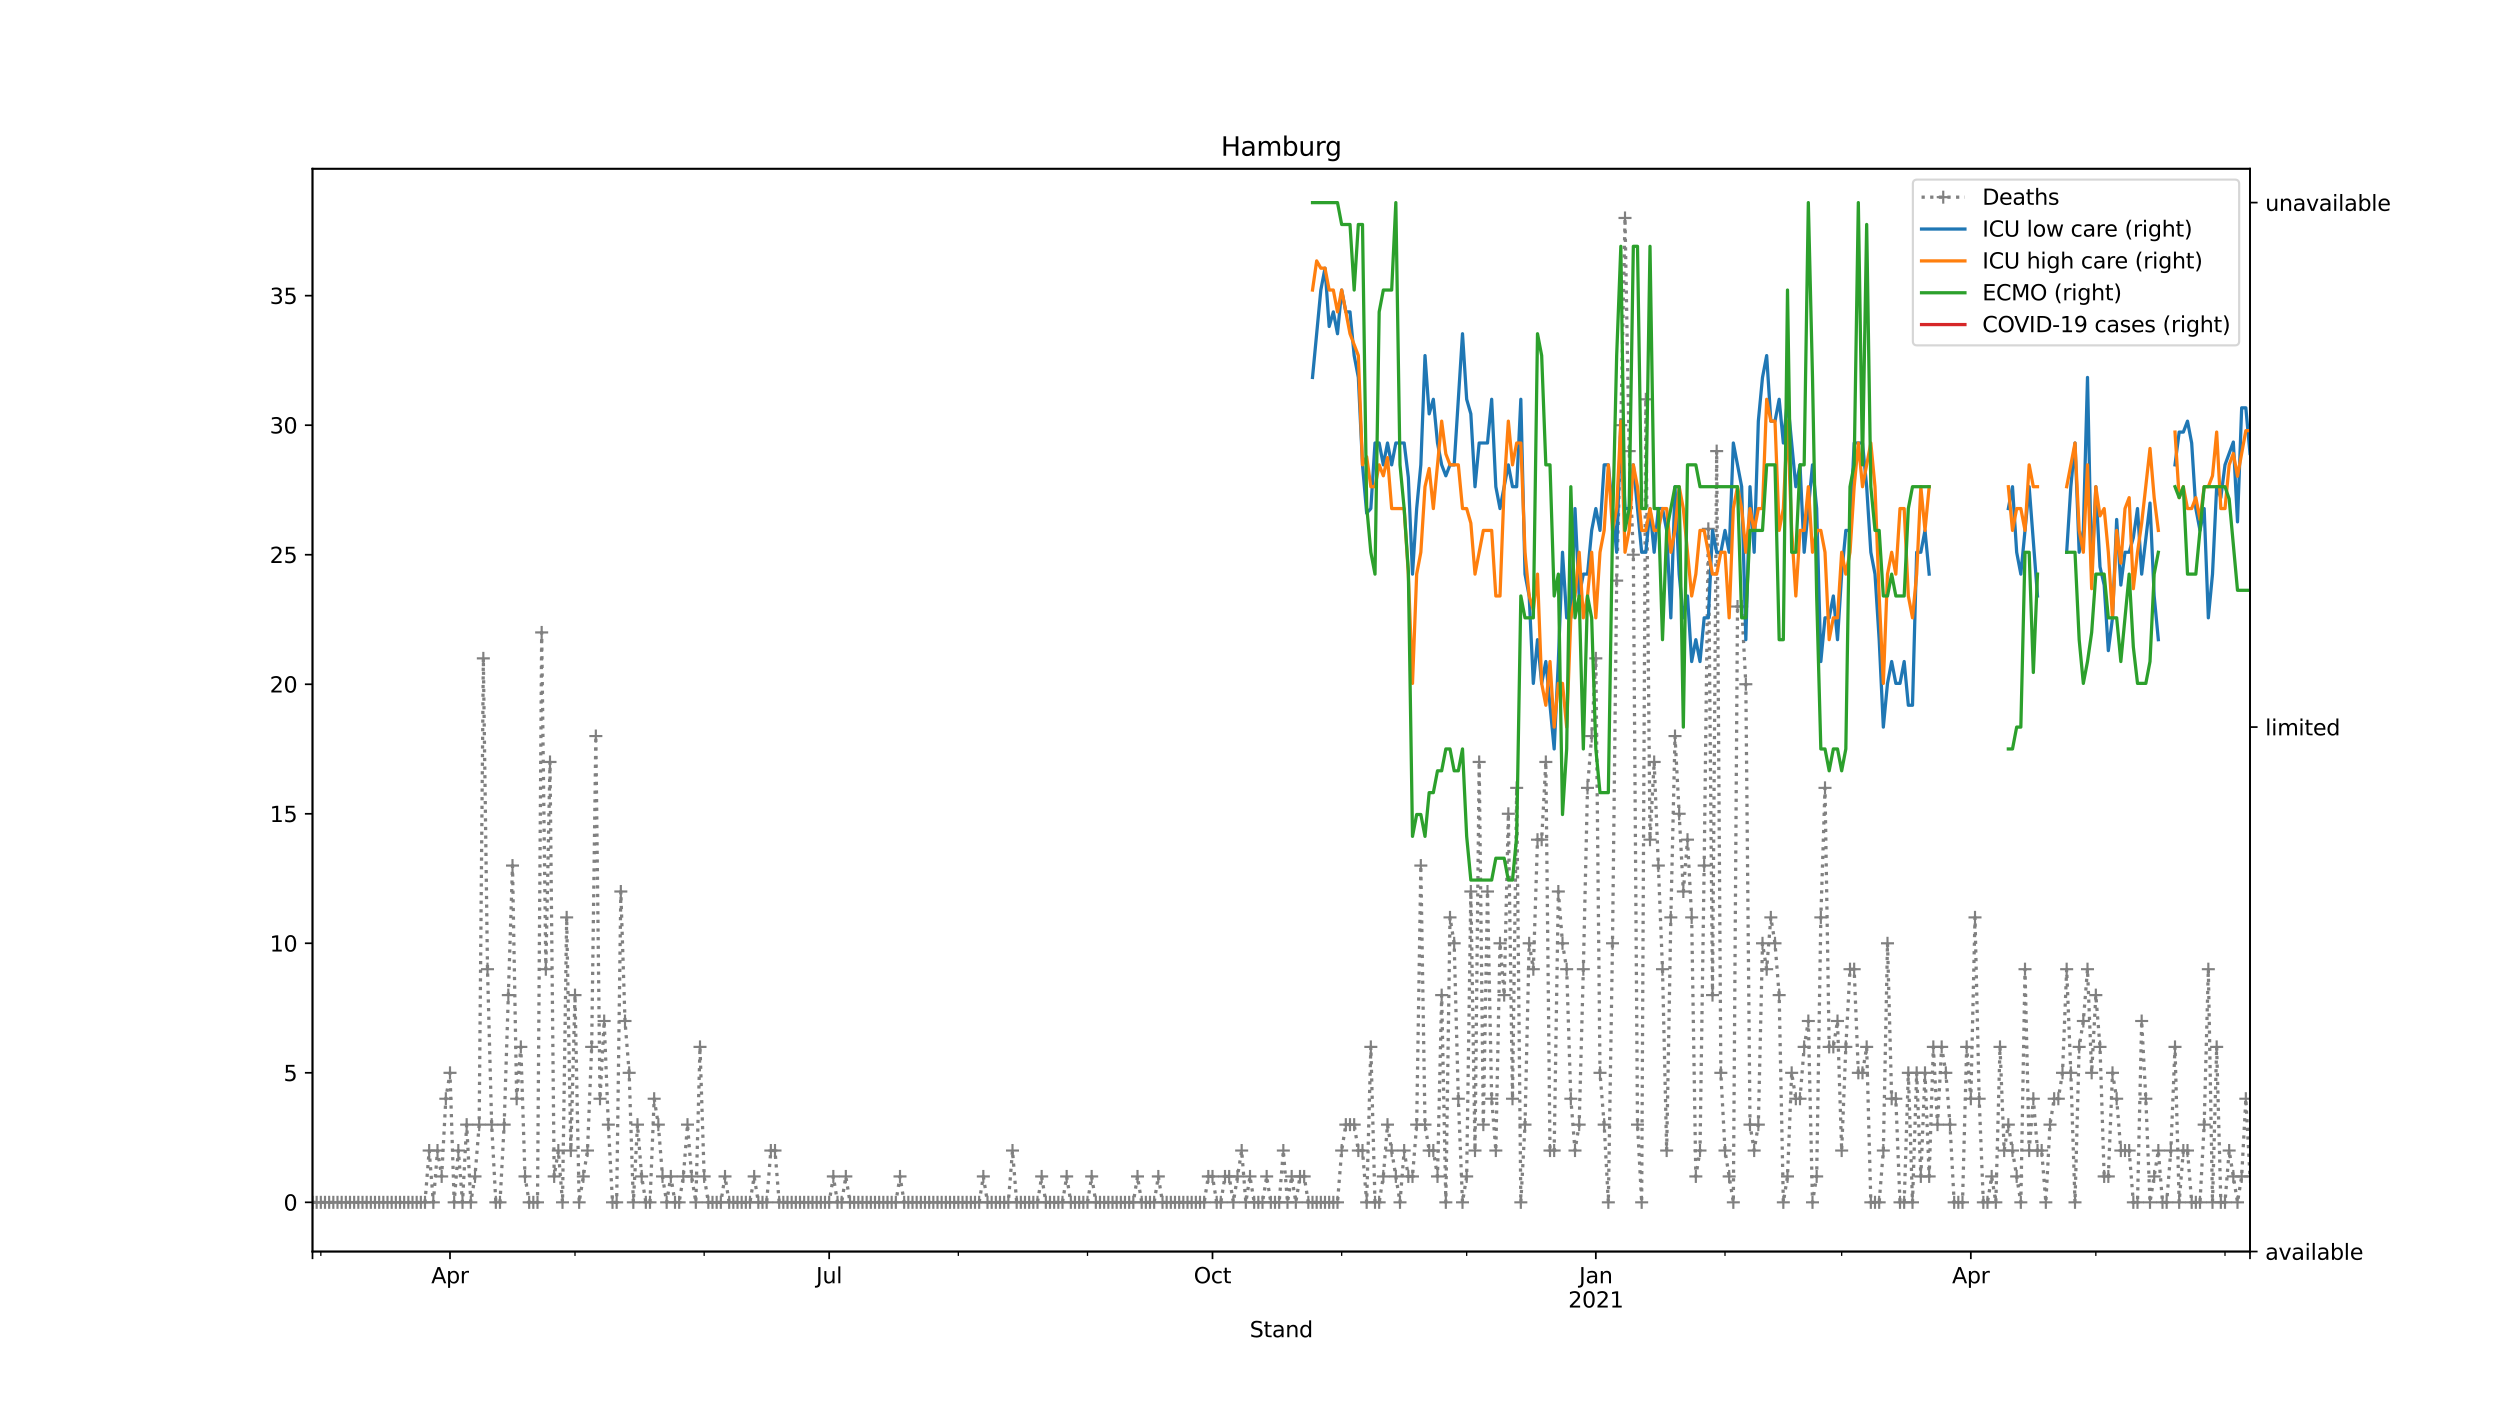 <?xml version="1.0" encoding="utf-8" standalone="no"?>
<!DOCTYPE svg PUBLIC "-//W3C//DTD SVG 1.1//EN"
  "http://www.w3.org/Graphics/SVG/1.1/DTD/svg11.dtd">
<svg height="648pt" version="1.1" viewBox="0 0 1152 648" width="1152pt" xmlns="http://www.w3.org/2000/svg" xmlns:xlink="http://www.w3.org/1999/xlink">
 <defs>
  <style type="text/css">*{stroke-linecap:butt;stroke-linejoin:round;}</style>
 </defs>
 <g id="figure_1">
  <g id="patch_1">
   <path d="M 0 648 
L 1152 648 
L 1152 0 
L 0 0 
z
" style="fill:#ffffff;"/>
  </g>
  <g id="axes_1">
   <g id="patch_2">
    <path d="M 144 576.72 
L 1036.8 576.72 
L 1036.8 77.76 
L 144 77.76 
z
" style="fill:#ffffff;"/>
   </g>
   <g id="matplotlib.axis_1">
    <g id="xtick_1">
     <g id="line2d_1">
      <defs>
       <path d="M 0 0 
L 0 3.5 
" id="m108a582663" style="stroke:#000000;stroke-width:0.8;"/>
      </defs>
      <g>
       <use style="stroke:#000000;stroke-width:0.8;" x="144" xlink:href="#m108a582663" y="576.72"/>
      </g>
     </g>
    </g>
    <g id="xtick_2">
     <g id="line2d_2">
      <g>
       <use style="stroke:#000000;stroke-width:0.8;" x="207.36" xlink:href="#m108a582663" y="576.72"/>
      </g>
     </g>
     <g id="text_1">
      <!-- Apr -->
      <g transform="translate(198.71 591.318)scale(0.1 -0.1)">
       <defs>
        <path d="M 2188 4044 
L 1331 1722 
L 3047 1722 
L 2188 4044 
z
M 1831 4666 
L 2547 4666 
L 4325 0 
L 3669 0 
L 3244 1197 
L 1141 1197 
L 716 0 
L 50 0 
L 1831 4666 
z
" id="DejaVuSans-41" transform="scale(0.016)"/>
        <path d="M 1159 525 
L 1159 -1331 
L 581 -1331 
L 581 3500 
L 1159 3500 
L 1159 2969 
Q 1341 3281 1617 3432 
Q 1894 3584 2278 3584 
Q 2916 3584 3314 3078 
Q 3713 2572 3713 1747 
Q 3713 922 3314 415 
Q 2916 -91 2278 -91 
Q 1894 -91 1617 61 
Q 1341 213 1159 525 
z
M 3116 1747 
Q 3116 2381 2855 2742 
Q 2594 3103 2138 3103 
Q 1681 3103 1420 2742 
Q 1159 2381 1159 1747 
Q 1159 1113 1420 752 
Q 1681 391 2138 391 
Q 2594 391 2855 752 
Q 3116 1113 3116 1747 
z
" id="DejaVuSans-70" transform="scale(0.016)"/>
        <path d="M 2631 2963 
Q 2534 3019 2420 3045 
Q 2306 3072 2169 3072 
Q 1681 3072 1420 2755 
Q 1159 2438 1159 1844 
L 1159 0 
L 581 0 
L 581 3500 
L 1159 3500 
L 1159 2956 
Q 1341 3275 1631 3429 
Q 1922 3584 2338 3584 
Q 2397 3584 2469 3576 
Q 2541 3569 2628 3553 
L 2631 2963 
z
" id="DejaVuSans-72" transform="scale(0.016)"/>
       </defs>
       <use xlink:href="#DejaVuSans-41"/>
       <use x="68.408" xlink:href="#DejaVuSans-70"/>
       <use x="131.885" xlink:href="#DejaVuSans-72"/>
      </g>
     </g>
    </g>
    <g id="xtick_3">
     <g id="line2d_3">
      <g>
       <use style="stroke:#000000;stroke-width:0.8;" x="382.08" xlink:href="#m108a582663" y="576.72"/>
      </g>
     </g>
     <g id="text_2">
      <!-- Jul -->
      <g transform="translate(376.047 591.318)scale(0.1 -0.1)">
       <defs>
        <path d="M 628 4666 
L 1259 4666 
L 1259 325 
Q 1259 -519 939 -900 
Q 619 -1281 -91 -1281 
L -331 -1281 
L -331 -750 
L -134 -750 
Q 284 -750 456 -515 
Q 628 -281 628 325 
L 628 4666 
z
" id="DejaVuSans-4a" transform="scale(0.016)"/>
        <path d="M 544 1381 
L 544 3500 
L 1119 3500 
L 1119 1403 
Q 1119 906 1312 657 
Q 1506 409 1894 409 
Q 2359 409 2629 706 
Q 2900 1003 2900 1516 
L 2900 3500 
L 3475 3500 
L 3475 0 
L 2900 0 
L 2900 538 
Q 2691 219 2414 64 
Q 2138 -91 1772 -91 
Q 1169 -91 856 284 
Q 544 659 544 1381 
z
M 1991 3584 
L 1991 3584 
z
" id="DejaVuSans-75" transform="scale(0.016)"/>
        <path d="M 603 4863 
L 1178 4863 
L 1178 0 
L 603 0 
L 603 4863 
z
" id="DejaVuSans-6c" transform="scale(0.016)"/>
       </defs>
       <use xlink:href="#DejaVuSans-4a"/>
       <use x="29.492" xlink:href="#DejaVuSans-75"/>
       <use x="92.871" xlink:href="#DejaVuSans-6c"/>
      </g>
     </g>
    </g>
    <g id="xtick_4">
     <g id="line2d_4">
      <g>
       <use style="stroke:#000000;stroke-width:0.8;" x="558.72" xlink:href="#m108a582663" y="576.72"/>
      </g>
     </g>
     <g id="text_3">
      <!-- Oct -->
      <g transform="translate(550.075 591.318)scale(0.1 -0.1)">
       <defs>
        <path d="M 2522 4238 
Q 1834 4238 1429 3725 
Q 1025 3213 1025 2328 
Q 1025 1447 1429 934 
Q 1834 422 2522 422 
Q 3209 422 3611 934 
Q 4013 1447 4013 2328 
Q 4013 3213 3611 3725 
Q 3209 4238 2522 4238 
z
M 2522 4750 
Q 3503 4750 4090 4092 
Q 4678 3434 4678 2328 
Q 4678 1225 4090 567 
Q 3503 -91 2522 -91 
Q 1538 -91 948 565 
Q 359 1222 359 2328 
Q 359 3434 948 4092 
Q 1538 4750 2522 4750 
z
" id="DejaVuSans-4f" transform="scale(0.016)"/>
        <path d="M 3122 3366 
L 3122 2828 
Q 2878 2963 2633 3030 
Q 2388 3097 2138 3097 
Q 1578 3097 1268 2742 
Q 959 2388 959 1747 
Q 959 1106 1268 751 
Q 1578 397 2138 397 
Q 2388 397 2633 464 
Q 2878 531 3122 666 
L 3122 134 
Q 2881 22 2623 -34 
Q 2366 -91 2075 -91 
Q 1284 -91 818 406 
Q 353 903 353 1747 
Q 353 2603 823 3093 
Q 1294 3584 2113 3584 
Q 2378 3584 2631 3529 
Q 2884 3475 3122 3366 
z
" id="DejaVuSans-63" transform="scale(0.016)"/>
        <path d="M 1172 4494 
L 1172 3500 
L 2356 3500 
L 2356 3053 
L 1172 3053 
L 1172 1153 
Q 1172 725 1289 603 
Q 1406 481 1766 481 
L 2356 481 
L 2356 0 
L 1766 0 
Q 1100 0 847 248 
Q 594 497 594 1153 
L 594 3053 
L 172 3053 
L 172 3500 
L 594 3500 
L 594 4494 
L 1172 4494 
z
" id="DejaVuSans-74" transform="scale(0.016)"/>
       </defs>
       <use xlink:href="#DejaVuSans-4f"/>
       <use x="78.711" xlink:href="#DejaVuSans-63"/>
       <use x="133.691" xlink:href="#DejaVuSans-74"/>
      </g>
     </g>
    </g>
    <g id="xtick_5">
     <g id="line2d_5">
      <g>
       <use style="stroke:#000000;stroke-width:0.8;" x="735.36" xlink:href="#m108a582663" y="576.72"/>
      </g>
     </g>
     <g id="text_4">
      <!-- Jan -->
      <g transform="translate(727.652 591.318)scale(0.1 -0.1)">
       <defs>
        <path d="M 2194 1759 
Q 1497 1759 1228 1600 
Q 959 1441 959 1056 
Q 959 750 1161 570 
Q 1363 391 1709 391 
Q 2188 391 2477 730 
Q 2766 1069 2766 1631 
L 2766 1759 
L 2194 1759 
z
M 3341 1997 
L 3341 0 
L 2766 0 
L 2766 531 
Q 2569 213 2275 61 
Q 1981 -91 1556 -91 
Q 1019 -91 701 211 
Q 384 513 384 1019 
Q 384 1609 779 1909 
Q 1175 2209 1959 2209 
L 2766 2209 
L 2766 2266 
Q 2766 2663 2505 2880 
Q 2244 3097 1772 3097 
Q 1472 3097 1187 3025 
Q 903 2953 641 2809 
L 641 3341 
Q 956 3463 1253 3523 
Q 1550 3584 1831 3584 
Q 2591 3584 2966 3190 
Q 3341 2797 3341 1997 
z
" id="DejaVuSans-61" transform="scale(0.016)"/>
        <path d="M 3513 2113 
L 3513 0 
L 2938 0 
L 2938 2094 
Q 2938 2591 2744 2837 
Q 2550 3084 2163 3084 
Q 1697 3084 1428 2787 
Q 1159 2491 1159 1978 
L 1159 0 
L 581 0 
L 581 3500 
L 1159 3500 
L 1159 2956 
Q 1366 3272 1645 3428 
Q 1925 3584 2291 3584 
Q 2894 3584 3203 3211 
Q 3513 2838 3513 2113 
z
" id="DejaVuSans-6e" transform="scale(0.016)"/>
       </defs>
       <use xlink:href="#DejaVuSans-4a"/>
       <use x="29.492" xlink:href="#DejaVuSans-61"/>
       <use x="90.771" xlink:href="#DejaVuSans-6e"/>
      </g>
      <!-- 2021 -->
      <g transform="translate(722.635 602.516)scale(0.1 -0.1)">
       <defs>
        <path d="M 1228 531 
L 3431 531 
L 3431 0 
L 469 0 
L 469 531 
Q 828 903 1448 1529 
Q 2069 2156 2228 2338 
Q 2531 2678 2651 2914 
Q 2772 3150 2772 3378 
Q 2772 3750 2511 3984 
Q 2250 4219 1831 4219 
Q 1534 4219 1204 4116 
Q 875 4013 500 3803 
L 500 4441 
Q 881 4594 1212 4672 
Q 1544 4750 1819 4750 
Q 2544 4750 2975 4387 
Q 3406 4025 3406 3419 
Q 3406 3131 3298 2873 
Q 3191 2616 2906 2266 
Q 2828 2175 2409 1742 
Q 1991 1309 1228 531 
z
" id="DejaVuSans-32" transform="scale(0.016)"/>
        <path d="M 2034 4250 
Q 1547 4250 1301 3770 
Q 1056 3291 1056 2328 
Q 1056 1369 1301 889 
Q 1547 409 2034 409 
Q 2525 409 2770 889 
Q 3016 1369 3016 2328 
Q 3016 3291 2770 3770 
Q 2525 4250 2034 4250 
z
M 2034 4750 
Q 2819 4750 3233 4129 
Q 3647 3509 3647 2328 
Q 3647 1150 3233 529 
Q 2819 -91 2034 -91 
Q 1250 -91 836 529 
Q 422 1150 422 2328 
Q 422 3509 836 4129 
Q 1250 4750 2034 4750 
z
" id="DejaVuSans-30" transform="scale(0.016)"/>
        <path d="M 794 531 
L 1825 531 
L 1825 4091 
L 703 3866 
L 703 4441 
L 1819 4666 
L 2450 4666 
L 2450 531 
L 3481 531 
L 3481 0 
L 794 0 
L 794 531 
z
" id="DejaVuSans-31" transform="scale(0.016)"/>
       </defs>
       <use xlink:href="#DejaVuSans-32"/>
       <use x="63.623" xlink:href="#DejaVuSans-30"/>
       <use x="127.246" xlink:href="#DejaVuSans-32"/>
       <use x="190.869" xlink:href="#DejaVuSans-31"/>
      </g>
     </g>
    </g>
    <g id="xtick_6">
     <g id="line2d_6">
      <g>
       <use style="stroke:#000000;stroke-width:0.8;" x="908.16" xlink:href="#m108a582663" y="576.72"/>
      </g>
     </g>
     <g id="text_5">
      <!-- Apr -->
      <g transform="translate(899.51 591.318)scale(0.1 -0.1)">
       <use xlink:href="#DejaVuSans-41"/>
       <use x="68.408" xlink:href="#DejaVuSans-70"/>
       <use x="131.885" xlink:href="#DejaVuSans-72"/>
      </g>
     </g>
    </g>
    <g id="xtick_7">
     <g id="line2d_7">
      <g>
       <use style="stroke:#000000;stroke-width:0.8;" x="1036.8" xlink:href="#m108a582663" y="576.72"/>
      </g>
     </g>
    </g>
    <g id="xtick_8">
     <g id="line2d_8">
      <defs>
       <path d="M 0 0 
L 0 2 
" id="m1132266e81" style="stroke:#000000;stroke-width:0.6;"/>
      </defs>
      <g>
       <use style="stroke:#000000;stroke-width:0.6;" x="147.84" xlink:href="#m1132266e81" y="576.72"/>
      </g>
     </g>
    </g>
    <g id="xtick_9">
     <g id="line2d_9">
      <g>
       <use style="stroke:#000000;stroke-width:0.6;" x="264.96" xlink:href="#m1132266e81" y="576.72"/>
      </g>
     </g>
    </g>
    <g id="xtick_10">
     <g id="line2d_10">
      <g>
       <use style="stroke:#000000;stroke-width:0.6;" x="324.48" xlink:href="#m1132266e81" y="576.72"/>
      </g>
     </g>
    </g>
    <g id="xtick_11">
     <g id="line2d_11">
      <g>
       <use style="stroke:#000000;stroke-width:0.6;" x="441.6" xlink:href="#m1132266e81" y="576.72"/>
      </g>
     </g>
    </g>
    <g id="xtick_12">
     <g id="line2d_12">
      <g>
       <use style="stroke:#000000;stroke-width:0.6;" x="501.12" xlink:href="#m1132266e81" y="576.72"/>
      </g>
     </g>
    </g>
    <g id="xtick_13">
     <g id="line2d_13">
      <g>
       <use style="stroke:#000000;stroke-width:0.6;" x="618.24" xlink:href="#m1132266e81" y="576.72"/>
      </g>
     </g>
    </g>
    <g id="xtick_14">
     <g id="line2d_14">
      <g>
       <use style="stroke:#000000;stroke-width:0.6;" x="675.84" xlink:href="#m1132266e81" y="576.72"/>
      </g>
     </g>
    </g>
    <g id="xtick_15">
     <g id="line2d_15">
      <g>
       <use style="stroke:#000000;stroke-width:0.6;" x="794.88" xlink:href="#m1132266e81" y="576.72"/>
      </g>
     </g>
    </g>
    <g id="xtick_16">
     <g id="line2d_16">
      <g>
       <use style="stroke:#000000;stroke-width:0.6;" x="848.64" xlink:href="#m1132266e81" y="576.72"/>
      </g>
     </g>
    </g>
    <g id="xtick_17">
     <g id="line2d_17">
      <g>
       <use style="stroke:#000000;stroke-width:0.6;" x="965.76" xlink:href="#m1132266e81" y="576.72"/>
      </g>
     </g>
    </g>
    <g id="xtick_18">
     <g id="line2d_18">
      <g>
       <use style="stroke:#000000;stroke-width:0.6;" x="1025.28" xlink:href="#m1132266e81" y="576.72"/>
      </g>
     </g>
    </g>
    <g id="text_6">
     <!-- Stand -->
     <g transform="translate(575.859 616.194)scale(0.1 -0.1)">
      <defs>
       <path d="M 3425 4513 
L 3425 3897 
Q 3066 4069 2747 4153 
Q 2428 4238 2131 4238 
Q 1616 4238 1336 4038 
Q 1056 3838 1056 3469 
Q 1056 3159 1242 3001 
Q 1428 2844 1947 2747 
L 2328 2669 
Q 3034 2534 3370 2195 
Q 3706 1856 3706 1288 
Q 3706 609 3251 259 
Q 2797 -91 1919 -91 
Q 1588 -91 1214 -16 
Q 841 59 441 206 
L 441 856 
Q 825 641 1194 531 
Q 1563 422 1919 422 
Q 2459 422 2753 634 
Q 3047 847 3047 1241 
Q 3047 1584 2836 1778 
Q 2625 1972 2144 2069 
L 1759 2144 
Q 1053 2284 737 2584 
Q 422 2884 422 3419 
Q 422 4038 858 4394 
Q 1294 4750 2059 4750 
Q 2388 4750 2728 4690 
Q 3069 4631 3425 4513 
z
" id="DejaVuSans-53" transform="scale(0.016)"/>
       <path d="M 2906 2969 
L 2906 4863 
L 3481 4863 
L 3481 0 
L 2906 0 
L 2906 525 
Q 2725 213 2448 61 
Q 2172 -91 1784 -91 
Q 1150 -91 751 415 
Q 353 922 353 1747 
Q 353 2572 751 3078 
Q 1150 3584 1784 3584 
Q 2172 3584 2448 3432 
Q 2725 3281 2906 2969 
z
M 947 1747 
Q 947 1113 1208 752 
Q 1469 391 1925 391 
Q 2381 391 2643 752 
Q 2906 1113 2906 1747 
Q 2906 2381 2643 2742 
Q 2381 3103 1925 3103 
Q 1469 3103 1208 2742 
Q 947 2381 947 1747 
z
" id="DejaVuSans-64" transform="scale(0.016)"/>
      </defs>
      <use xlink:href="#DejaVuSans-53"/>
      <use x="63.477" xlink:href="#DejaVuSans-74"/>
      <use x="102.686" xlink:href="#DejaVuSans-61"/>
      <use x="163.965" xlink:href="#DejaVuSans-6e"/>
      <use x="227.344" xlink:href="#DejaVuSans-64"/>
     </g>
    </g>
   </g>
   <g id="matplotlib.axis_2">
    <g id="ytick_1">
     <g id="line2d_19">
      <defs>
       <path d="M 0 0 
L -3.5 0 
" id="mb67990ec62" style="stroke:#000000;stroke-width:0.8;"/>
      </defs>
      <g>
       <use style="stroke:#000000;stroke-width:0.8;" x="144" xlink:href="#mb67990ec62" y="554.04"/>
      </g>
     </g>
     <g id="text_7">
      <!-- 0 -->
      <g transform="translate(130.637 557.839)scale(0.1 -0.1)">
       <use xlink:href="#DejaVuSans-30"/>
      </g>
     </g>
    </g>
    <g id="ytick_2">
     <g id="line2d_20">
      <g>
       <use style="stroke:#000000;stroke-width:0.8;" x="144" xlink:href="#mb67990ec62" y="494.356"/>
      </g>
     </g>
     <g id="text_8">
      <!-- 5 -->
      <g transform="translate(130.637 498.155)scale(0.1 -0.1)">
       <defs>
        <path d="M 691 4666 
L 3169 4666 
L 3169 4134 
L 1269 4134 
L 1269 2991 
Q 1406 3038 1543 3061 
Q 1681 3084 1819 3084 
Q 2600 3084 3056 2656 
Q 3513 2228 3513 1497 
Q 3513 744 3044 326 
Q 2575 -91 1722 -91 
Q 1428 -91 1123 -41 
Q 819 9 494 109 
L 494 744 
Q 775 591 1075 516 
Q 1375 441 1709 441 
Q 2250 441 2565 725 
Q 2881 1009 2881 1497 
Q 2881 1984 2565 2268 
Q 2250 2553 1709 2553 
Q 1456 2553 1204 2497 
Q 953 2441 691 2322 
L 691 4666 
z
" id="DejaVuSans-35" transform="scale(0.016)"/>
       </defs>
       <use xlink:href="#DejaVuSans-35"/>
      </g>
     </g>
    </g>
    <g id="ytick_3">
     <g id="line2d_21">
      <g>
       <use style="stroke:#000000;stroke-width:0.8;" x="144" xlink:href="#mb67990ec62" y="434.672"/>
      </g>
     </g>
     <g id="text_9">
      <!-- 10 -->
      <g transform="translate(124.275 438.471)scale(0.1 -0.1)">
       <use xlink:href="#DejaVuSans-31"/>
       <use x="63.623" xlink:href="#DejaVuSans-30"/>
      </g>
     </g>
    </g>
    <g id="ytick_4">
     <g id="line2d_22">
      <g>
       <use style="stroke:#000000;stroke-width:0.8;" x="144" xlink:href="#mb67990ec62" y="374.987"/>
      </g>
     </g>
     <g id="text_10">
      <!-- 15 -->
      <g transform="translate(124.275 378.787)scale(0.1 -0.1)">
       <use xlink:href="#DejaVuSans-31"/>
       <use x="63.623" xlink:href="#DejaVuSans-35"/>
      </g>
     </g>
    </g>
    <g id="ytick_5">
     <g id="line2d_23">
      <g>
       <use style="stroke:#000000;stroke-width:0.8;" x="144" xlink:href="#mb67990ec62" y="315.303"/>
      </g>
     </g>
     <g id="text_11">
      <!-- 20 -->
      <g transform="translate(124.275 319.102)scale(0.1 -0.1)">
       <use xlink:href="#DejaVuSans-32"/>
       <use x="63.623" xlink:href="#DejaVuSans-30"/>
      </g>
     </g>
    </g>
    <g id="ytick_6">
     <g id="line2d_24">
      <g>
       <use style="stroke:#000000;stroke-width:0.8;" x="144" xlink:href="#mb67990ec62" y="255.619"/>
      </g>
     </g>
     <g id="text_12">
      <!-- 25 -->
      <g transform="translate(124.275 259.418)scale(0.1 -0.1)">
       <use xlink:href="#DejaVuSans-32"/>
       <use x="63.623" xlink:href="#DejaVuSans-35"/>
      </g>
     </g>
    </g>
    <g id="ytick_7">
     <g id="line2d_25">
      <g>
       <use style="stroke:#000000;stroke-width:0.8;" x="144" xlink:href="#mb67990ec62" y="195.935"/>
      </g>
     </g>
     <g id="text_13">
      <!-- 30 -->
      <g transform="translate(124.275 199.734)scale(0.1 -0.1)">
       <defs>
        <path d="M 2597 2516 
Q 3050 2419 3304 2112 
Q 3559 1806 3559 1356 
Q 3559 666 3084 287 
Q 2609 -91 1734 -91 
Q 1441 -91 1130 -33 
Q 819 25 488 141 
L 488 750 
Q 750 597 1062 519 
Q 1375 441 1716 441 
Q 2309 441 2620 675 
Q 2931 909 2931 1356 
Q 2931 1769 2642 2001 
Q 2353 2234 1838 2234 
L 1294 2234 
L 1294 2753 
L 1863 2753 
Q 2328 2753 2575 2939 
Q 2822 3125 2822 3475 
Q 2822 3834 2567 4026 
Q 2313 4219 1838 4219 
Q 1578 4219 1281 4162 
Q 984 4106 628 3988 
L 628 4550 
Q 988 4650 1302 4700 
Q 1616 4750 1894 4750 
Q 2613 4750 3031 4423 
Q 3450 4097 3450 3541 
Q 3450 3153 3228 2886 
Q 3006 2619 2597 2516 
z
" id="DejaVuSans-33" transform="scale(0.016)"/>
       </defs>
       <use xlink:href="#DejaVuSans-33"/>
       <use x="63.623" xlink:href="#DejaVuSans-30"/>
      </g>
     </g>
    </g>
    <g id="ytick_8">
     <g id="line2d_26">
      <g>
       <use style="stroke:#000000;stroke-width:0.8;" x="144" xlink:href="#mb67990ec62" y="136.251"/>
      </g>
     </g>
     <g id="text_14">
      <!-- 35 -->
      <g transform="translate(124.275 140.05)scale(0.1 -0.1)">
       <use xlink:href="#DejaVuSans-33"/>
       <use x="63.623" xlink:href="#DejaVuSans-35"/>
      </g>
     </g>
    </g>
   </g>
   <g id="line2d_27">
    <path clip-path="url(#p8b43fbd184)" d="M 144 554.04 
L 195.84 554.04 
L 197.76 530.166 
L 199.68 554.04 
L 201.6 530.166 
L 203.52 542.103 
L 205.44 506.293 
L 207.36 494.356 
L 209.28 554.04 
L 211.2 530.166 
L 213.12 554.04 
L 215.04 518.229 
L 216.96 554.04 
L 218.88 542.103 
L 220.8 518.229 
L 222.72 303.366 
L 224.64 446.608 
L 226.56 518.229 
L 228.48 554.04 
L 230.4 554.04 
L 232.32 518.229 
L 236.16 398.861 
L 238.08 506.293 
L 240 482.419 
L 241.92 542.103 
L 243.84 554.04 
L 247.68 554.04 
L 249.6 291.429 
L 251.52 446.608 
L 253.44 351.114 
L 255.36 542.103 
L 257.28 530.166 
L 259.2 554.04 
L 261.12 422.735 
L 263.04 530.166 
L 264.96 458.545 
L 266.88 554.04 
L 270.72 530.166 
L 272.64 482.419 
L 274.56 339.177 
L 276.48 506.293 
L 278.4 470.482 
L 280.32 518.229 
L 282.24 554.04 
L 284.16 554.04 
L 286.08 410.798 
L 288 470.482 
L 289.92 494.356 
L 291.84 554.04 
L 293.76 518.229 
L 295.68 542.103 
L 297.6 554.04 
L 299.52 554.04 
L 301.44 506.293 
L 303.36 518.229 
L 305.28 542.103 
L 307.2 554.04 
L 309.12 542.103 
L 311.04 554.04 
L 312.96 554.04 
L 314.88 542.103 
L 316.8 518.229 
L 318.72 542.103 
L 320.64 554.04 
L 322.56 482.419 
L 324.48 542.103 
L 326.4 554.04 
L 332.16 554.04 
L 334.08 542.103 
L 336 554.04 
L 345.6 554.04 
L 347.52 542.103 
L 349.44 554.04 
L 353.28 554.04 
L 355.2 530.166 
L 357.12 530.166 
L 359.04 554.04 
L 382.08 554.04 
L 384 542.103 
L 385.92 554.04 
L 387.84 554.04 
L 389.76 542.103 
L 391.68 554.04 
L 412.8 554.04 
L 414.72 542.103 
L 416.64 554.04 
L 451.2 554.04 
L 453.12 542.103 
L 455.04 554.04 
L 464.64 554.04 
L 466.56 530.166 
L 468.48 554.04 
L 478.08 554.04 
L 480 542.103 
L 481.92 554.04 
L 489.6 554.04 
L 491.52 542.103 
L 493.44 554.04 
L 501.12 554.04 
L 503.04 542.103 
L 504.96 554.04 
L 522.24 554.04 
L 524.16 542.103 
L 526.08 554.04 
L 531.84 554.04 
L 533.76 542.103 
L 535.68 554.04 
L 554.88 554.04 
L 556.8 542.103 
L 558.72 542.103 
L 560.64 554.04 
L 562.56 554.04 
L 564.48 542.103 
L 566.4 542.103 
L 568.32 554.04 
L 572.16 530.166 
L 574.08 554.04 
L 576 542.103 
L 577.92 554.04 
L 581.76 554.04 
L 583.68 542.103 
L 585.6 554.04 
L 589.44 554.04 
L 591.36 530.166 
L 593.28 554.04 
L 595.2 542.103 
L 597.12 554.04 
L 599.04 542.103 
L 600.96 542.103 
L 602.88 554.04 
L 616.32 554.04 
L 618.24 530.166 
L 620.16 518.229 
L 624 518.229 
L 625.92 530.166 
L 627.84 530.166 
L 629.76 554.04 
L 631.68 482.419 
L 633.6 554.04 
L 635.52 554.04 
L 637.44 542.103 
L 639.36 518.229 
L 645.12 554.04 
L 647.04 530.166 
L 648.96 542.103 
L 650.88 542.103 
L 652.8 518.229 
L 654.72 398.861 
L 656.64 518.229 
L 658.56 530.166 
L 660.48 530.166 
L 662.4 542.103 
L 664.32 458.545 
L 666.24 554.04 
L 668.16 422.735 
L 670.08 434.672 
L 672 506.293 
L 673.92 554.04 
L 675.84 542.103 
L 677.76 410.798 
L 679.68 530.166 
L 681.6 351.114 
L 683.52 518.229 
L 685.44 410.798 
L 687.36 506.293 
L 689.28 530.166 
L 691.2 434.672 
L 693.12 458.545 
L 695.04 374.987 
L 696.96 506.293 
L 698.88 363.051 
L 700.8 554.04 
L 702.72 518.229 
L 704.64 434.672 
L 706.56 446.608 
L 708.48 386.924 
L 710.4 386.924 
L 712.32 351.114 
L 714.24 530.166 
L 716.16 530.166 
L 718.08 410.798 
L 720 434.672 
L 721.92 446.608 
L 723.84 506.293 
L 725.76 530.166 
L 727.68 518.229 
L 729.6 446.608 
L 731.52 363.051 
L 733.44 339.177 
L 735.36 303.366 
L 737.28 494.356 
L 739.2 518.229 
L 741.12 554.04 
L 743.04 434.672 
L 744.96 267.556 
L 746.88 195.935 
L 748.8 100.44 
L 750.72 207.872 
L 752.64 255.619 
L 754.56 518.229 
L 756.48 554.04 
L 758.4 183.998 
L 760.32 386.924 
L 762.24 351.114 
L 766.08 446.608 
L 768 530.166 
L 769.92 422.735 
L 771.84 339.177 
L 775.68 410.798 
L 777.6 386.924 
L 779.52 422.735 
L 781.44 542.103 
L 783.36 530.166 
L 785.28 398.861 
L 787.2 243.682 
L 789.12 458.545 
L 791.04 207.872 
L 792.96 494.356 
L 794.88 530.166 
L 798.72 554.04 
L 800.64 279.493 
L 802.56 279.493 
L 804.48 315.303 
L 806.4 518.229 
L 808.32 530.166 
L 810.24 518.229 
L 812.16 434.672 
L 814.08 446.608 
L 816 422.735 
L 817.92 434.672 
L 819.84 458.545 
L 821.76 554.04 
L 823.68 542.103 
L 825.6 494.356 
L 827.52 506.293 
L 829.44 506.293 
L 831.36 482.419 
L 833.28 470.482 
L 835.2 554.04 
L 837.12 542.103 
L 839.04 422.735 
L 840.96 363.051 
L 842.88 482.419 
L 844.8 482.419 
L 846.72 470.482 
L 848.64 530.166 
L 850.56 482.419 
L 852.48 446.608 
L 854.4 446.608 
L 856.32 494.356 
L 858.24 494.356 
L 860.16 482.419 
L 862.08 554.04 
L 865.92 554.04 
L 867.84 530.166 
L 869.76 434.672 
L 871.68 506.293 
L 873.6 506.293 
L 875.52 554.04 
L 877.44 554.04 
L 879.36 494.356 
L 881.28 554.04 
L 883.2 494.356 
L 885.12 542.103 
L 887.04 494.356 
L 888.96 542.103 
L 890.88 482.419 
L 892.8 518.229 
L 894.72 482.419 
L 896.64 494.356 
L 898.56 518.229 
L 900.48 554.04 
L 904.32 554.04 
L 906.24 482.419 
L 908.16 506.293 
L 910.08 422.735 
L 912 506.293 
L 913.92 554.04 
L 915.84 554.04 
L 917.76 542.103 
L 919.68 554.04 
L 921.6 482.419 
L 923.52 530.166 
L 925.44 518.229 
L 931.2 554.04 
L 933.12 446.608 
L 935.04 530.166 
L 936.96 506.293 
L 938.88 530.166 
L 940.8 530.166 
L 942.72 554.04 
L 944.64 518.229 
L 946.56 506.293 
L 948.48 506.293 
L 950.4 494.356 
L 952.32 446.608 
L 954.24 494.356 
L 956.16 554.04 
L 958.08 482.419 
L 960 470.482 
L 961.92 446.608 
L 963.84 494.356 
L 965.76 458.545 
L 967.68 482.419 
L 969.6 542.103 
L 971.52 542.103 
L 973.44 494.356 
L 975.36 506.293 
L 977.28 530.166 
L 981.12 530.166 
L 983.04 554.04 
L 984.96 554.04 
L 986.88 470.482 
L 988.8 506.293 
L 990.72 554.04 
L 994.56 530.166 
L 996.48 554.04 
L 998.4 554.04 
L 1000.32 530.166 
L 1002.24 482.419 
L 1004.16 554.04 
L 1006.08 530.166 
L 1008 530.166 
L 1009.92 554.04 
L 1013.76 554.04 
L 1015.68 518.229 
L 1017.6 446.608 
L 1019.52 554.04 
L 1021.44 482.419 
L 1023.36 554.04 
L 1025.28 554.04 
L 1027.2 530.166 
L 1031.04 554.04 
L 1032.96 542.103 
L 1034.88 506.293 
L 1036.8 542.103 
L 1036.8 542.103 
" style="fill:none;stroke:#808080;stroke-dasharray:1.5,2.475;stroke-dashoffset:0;stroke-width:1.5;"/>
    <defs>
     <path d="M -3 0 
L 3 0 
M 0 3 
L 0 -3 
" id="m52369780e4" style="stroke:#808080;"/>
    </defs>
    <g clip-path="url(#p8b43fbd184)">
     <use style="fill:#808080;stroke:#808080;" x="144" xlink:href="#m52369780e4" y="554.04"/>
     <use style="fill:#808080;stroke:#808080;" x="145.92" xlink:href="#m52369780e4" y="554.04"/>
     <use style="fill:#808080;stroke:#808080;" x="147.84" xlink:href="#m52369780e4" y="554.04"/>
     <use style="fill:#808080;stroke:#808080;" x="149.76" xlink:href="#m52369780e4" y="554.04"/>
     <use style="fill:#808080;stroke:#808080;" x="151.68" xlink:href="#m52369780e4" y="554.04"/>
     <use style="fill:#808080;stroke:#808080;" x="153.6" xlink:href="#m52369780e4" y="554.04"/>
     <use style="fill:#808080;stroke:#808080;" x="155.52" xlink:href="#m52369780e4" y="554.04"/>
     <use style="fill:#808080;stroke:#808080;" x="157.44" xlink:href="#m52369780e4" y="554.04"/>
     <use style="fill:#808080;stroke:#808080;" x="159.36" xlink:href="#m52369780e4" y="554.04"/>
     <use style="fill:#808080;stroke:#808080;" x="161.28" xlink:href="#m52369780e4" y="554.04"/>
     <use style="fill:#808080;stroke:#808080;" x="163.2" xlink:href="#m52369780e4" y="554.04"/>
     <use style="fill:#808080;stroke:#808080;" x="165.12" xlink:href="#m52369780e4" y="554.04"/>
     <use style="fill:#808080;stroke:#808080;" x="167.04" xlink:href="#m52369780e4" y="554.04"/>
     <use style="fill:#808080;stroke:#808080;" x="168.96" xlink:href="#m52369780e4" y="554.04"/>
     <use style="fill:#808080;stroke:#808080;" x="170.88" xlink:href="#m52369780e4" y="554.04"/>
     <use style="fill:#808080;stroke:#808080;" x="172.8" xlink:href="#m52369780e4" y="554.04"/>
     <use style="fill:#808080;stroke:#808080;" x="174.72" xlink:href="#m52369780e4" y="554.04"/>
     <use style="fill:#808080;stroke:#808080;" x="176.64" xlink:href="#m52369780e4" y="554.04"/>
     <use style="fill:#808080;stroke:#808080;" x="178.56" xlink:href="#m52369780e4" y="554.04"/>
     <use style="fill:#808080;stroke:#808080;" x="180.48" xlink:href="#m52369780e4" y="554.04"/>
     <use style="fill:#808080;stroke:#808080;" x="182.4" xlink:href="#m52369780e4" y="554.04"/>
     <use style="fill:#808080;stroke:#808080;" x="184.32" xlink:href="#m52369780e4" y="554.04"/>
     <use style="fill:#808080;stroke:#808080;" x="186.24" xlink:href="#m52369780e4" y="554.04"/>
     <use style="fill:#808080;stroke:#808080;" x="188.16" xlink:href="#m52369780e4" y="554.04"/>
     <use style="fill:#808080;stroke:#808080;" x="190.08" xlink:href="#m52369780e4" y="554.04"/>
     <use style="fill:#808080;stroke:#808080;" x="192" xlink:href="#m52369780e4" y="554.04"/>
     <use style="fill:#808080;stroke:#808080;" x="193.92" xlink:href="#m52369780e4" y="554.04"/>
     <use style="fill:#808080;stroke:#808080;" x="195.84" xlink:href="#m52369780e4" y="554.04"/>
     <use style="fill:#808080;stroke:#808080;" x="197.76" xlink:href="#m52369780e4" y="530.166"/>
     <use style="fill:#808080;stroke:#808080;" x="199.68" xlink:href="#m52369780e4" y="554.04"/>
     <use style="fill:#808080;stroke:#808080;" x="201.6" xlink:href="#m52369780e4" y="530.166"/>
     <use style="fill:#808080;stroke:#808080;" x="203.52" xlink:href="#m52369780e4" y="542.103"/>
     <use style="fill:#808080;stroke:#808080;" x="205.44" xlink:href="#m52369780e4" y="506.293"/>
     <use style="fill:#808080;stroke:#808080;" x="207.36" xlink:href="#m52369780e4" y="494.356"/>
     <use style="fill:#808080;stroke:#808080;" x="209.28" xlink:href="#m52369780e4" y="554.04"/>
     <use style="fill:#808080;stroke:#808080;" x="211.2" xlink:href="#m52369780e4" y="530.166"/>
     <use style="fill:#808080;stroke:#808080;" x="213.12" xlink:href="#m52369780e4" y="554.04"/>
     <use style="fill:#808080;stroke:#808080;" x="215.04" xlink:href="#m52369780e4" y="518.229"/>
     <use style="fill:#808080;stroke:#808080;" x="216.96" xlink:href="#m52369780e4" y="554.04"/>
     <use style="fill:#808080;stroke:#808080;" x="218.88" xlink:href="#m52369780e4" y="542.103"/>
     <use style="fill:#808080;stroke:#808080;" x="220.8" xlink:href="#m52369780e4" y="518.229"/>
     <use style="fill:#808080;stroke:#808080;" x="222.72" xlink:href="#m52369780e4" y="303.366"/>
     <use style="fill:#808080;stroke:#808080;" x="224.64" xlink:href="#m52369780e4" y="446.608"/>
     <use style="fill:#808080;stroke:#808080;" x="226.56" xlink:href="#m52369780e4" y="518.229"/>
     <use style="fill:#808080;stroke:#808080;" x="228.48" xlink:href="#m52369780e4" y="554.04"/>
     <use style="fill:#808080;stroke:#808080;" x="230.4" xlink:href="#m52369780e4" y="554.04"/>
     <use style="fill:#808080;stroke:#808080;" x="232.32" xlink:href="#m52369780e4" y="518.229"/>
     <use style="fill:#808080;stroke:#808080;" x="234.24" xlink:href="#m52369780e4" y="458.545"/>
     <use style="fill:#808080;stroke:#808080;" x="236.16" xlink:href="#m52369780e4" y="398.861"/>
     <use style="fill:#808080;stroke:#808080;" x="238.08" xlink:href="#m52369780e4" y="506.293"/>
     <use style="fill:#808080;stroke:#808080;" x="240" xlink:href="#m52369780e4" y="482.419"/>
     <use style="fill:#808080;stroke:#808080;" x="241.92" xlink:href="#m52369780e4" y="542.103"/>
     <use style="fill:#808080;stroke:#808080;" x="243.84" xlink:href="#m52369780e4" y="554.04"/>
     <use style="fill:#808080;stroke:#808080;" x="245.76" xlink:href="#m52369780e4" y="554.04"/>
     <use style="fill:#808080;stroke:#808080;" x="247.68" xlink:href="#m52369780e4" y="554.04"/>
     <use style="fill:#808080;stroke:#808080;" x="249.6" xlink:href="#m52369780e4" y="291.429"/>
     <use style="fill:#808080;stroke:#808080;" x="251.52" xlink:href="#m52369780e4" y="446.608"/>
     <use style="fill:#808080;stroke:#808080;" x="253.44" xlink:href="#m52369780e4" y="351.114"/>
     <use style="fill:#808080;stroke:#808080;" x="255.36" xlink:href="#m52369780e4" y="542.103"/>
     <use style="fill:#808080;stroke:#808080;" x="257.28" xlink:href="#m52369780e4" y="530.166"/>
     <use style="fill:#808080;stroke:#808080;" x="259.2" xlink:href="#m52369780e4" y="554.04"/>
     <use style="fill:#808080;stroke:#808080;" x="261.12" xlink:href="#m52369780e4" y="422.735"/>
     <use style="fill:#808080;stroke:#808080;" x="263.04" xlink:href="#m52369780e4" y="530.166"/>
     <use style="fill:#808080;stroke:#808080;" x="264.96" xlink:href="#m52369780e4" y="458.545"/>
     <use style="fill:#808080;stroke:#808080;" x="266.88" xlink:href="#m52369780e4" y="554.04"/>
     <use style="fill:#808080;stroke:#808080;" x="268.8" xlink:href="#m52369780e4" y="542.103"/>
     <use style="fill:#808080;stroke:#808080;" x="270.72" xlink:href="#m52369780e4" y="530.166"/>
     <use style="fill:#808080;stroke:#808080;" x="272.64" xlink:href="#m52369780e4" y="482.419"/>
     <use style="fill:#808080;stroke:#808080;" x="274.56" xlink:href="#m52369780e4" y="339.177"/>
     <use style="fill:#808080;stroke:#808080;" x="276.48" xlink:href="#m52369780e4" y="506.293"/>
     <use style="fill:#808080;stroke:#808080;" x="278.4" xlink:href="#m52369780e4" y="470.482"/>
     <use style="fill:#808080;stroke:#808080;" x="280.32" xlink:href="#m52369780e4" y="518.229"/>
     <use style="fill:#808080;stroke:#808080;" x="282.24" xlink:href="#m52369780e4" y="554.04"/>
     <use style="fill:#808080;stroke:#808080;" x="284.16" xlink:href="#m52369780e4" y="554.04"/>
     <use style="fill:#808080;stroke:#808080;" x="286.08" xlink:href="#m52369780e4" y="410.798"/>
     <use style="fill:#808080;stroke:#808080;" x="288" xlink:href="#m52369780e4" y="470.482"/>
     <use style="fill:#808080;stroke:#808080;" x="289.92" xlink:href="#m52369780e4" y="494.356"/>
     <use style="fill:#808080;stroke:#808080;" x="291.84" xlink:href="#m52369780e4" y="554.04"/>
     <use style="fill:#808080;stroke:#808080;" x="293.76" xlink:href="#m52369780e4" y="518.229"/>
     <use style="fill:#808080;stroke:#808080;" x="295.68" xlink:href="#m52369780e4" y="542.103"/>
     <use style="fill:#808080;stroke:#808080;" x="297.6" xlink:href="#m52369780e4" y="554.04"/>
     <use style="fill:#808080;stroke:#808080;" x="299.52" xlink:href="#m52369780e4" y="554.04"/>
     <use style="fill:#808080;stroke:#808080;" x="301.44" xlink:href="#m52369780e4" y="506.293"/>
     <use style="fill:#808080;stroke:#808080;" x="303.36" xlink:href="#m52369780e4" y="518.229"/>
     <use style="fill:#808080;stroke:#808080;" x="305.28" xlink:href="#m52369780e4" y="542.103"/>
     <use style="fill:#808080;stroke:#808080;" x="307.2" xlink:href="#m52369780e4" y="554.04"/>
     <use style="fill:#808080;stroke:#808080;" x="309.12" xlink:href="#m52369780e4" y="542.103"/>
     <use style="fill:#808080;stroke:#808080;" x="311.04" xlink:href="#m52369780e4" y="554.04"/>
     <use style="fill:#808080;stroke:#808080;" x="312.96" xlink:href="#m52369780e4" y="554.04"/>
     <use style="fill:#808080;stroke:#808080;" x="314.88" xlink:href="#m52369780e4" y="542.103"/>
     <use style="fill:#808080;stroke:#808080;" x="316.8" xlink:href="#m52369780e4" y="518.229"/>
     <use style="fill:#808080;stroke:#808080;" x="318.72" xlink:href="#m52369780e4" y="542.103"/>
     <use style="fill:#808080;stroke:#808080;" x="320.64" xlink:href="#m52369780e4" y="554.04"/>
     <use style="fill:#808080;stroke:#808080;" x="322.56" xlink:href="#m52369780e4" y="482.419"/>
     <use style="fill:#808080;stroke:#808080;" x="324.48" xlink:href="#m52369780e4" y="542.103"/>
     <use style="fill:#808080;stroke:#808080;" x="326.4" xlink:href="#m52369780e4" y="554.04"/>
     <use style="fill:#808080;stroke:#808080;" x="328.32" xlink:href="#m52369780e4" y="554.04"/>
     <use style="fill:#808080;stroke:#808080;" x="330.24" xlink:href="#m52369780e4" y="554.04"/>
     <use style="fill:#808080;stroke:#808080;" x="332.16" xlink:href="#m52369780e4" y="554.04"/>
     <use style="fill:#808080;stroke:#808080;" x="334.08" xlink:href="#m52369780e4" y="542.103"/>
     <use style="fill:#808080;stroke:#808080;" x="336" xlink:href="#m52369780e4" y="554.04"/>
     <use style="fill:#808080;stroke:#808080;" x="337.92" xlink:href="#m52369780e4" y="554.04"/>
     <use style="fill:#808080;stroke:#808080;" x="339.84" xlink:href="#m52369780e4" y="554.04"/>
     <use style="fill:#808080;stroke:#808080;" x="341.76" xlink:href="#m52369780e4" y="554.04"/>
     <use style="fill:#808080;stroke:#808080;" x="343.68" xlink:href="#m52369780e4" y="554.04"/>
     <use style="fill:#808080;stroke:#808080;" x="345.6" xlink:href="#m52369780e4" y="554.04"/>
     <use style="fill:#808080;stroke:#808080;" x="347.52" xlink:href="#m52369780e4" y="542.103"/>
     <use style="fill:#808080;stroke:#808080;" x="349.44" xlink:href="#m52369780e4" y="554.04"/>
     <use style="fill:#808080;stroke:#808080;" x="351.36" xlink:href="#m52369780e4" y="554.04"/>
     <use style="fill:#808080;stroke:#808080;" x="353.28" xlink:href="#m52369780e4" y="554.04"/>
     <use style="fill:#808080;stroke:#808080;" x="355.2" xlink:href="#m52369780e4" y="530.166"/>
     <use style="fill:#808080;stroke:#808080;" x="357.12" xlink:href="#m52369780e4" y="530.166"/>
     <use style="fill:#808080;stroke:#808080;" x="359.04" xlink:href="#m52369780e4" y="554.04"/>
     <use style="fill:#808080;stroke:#808080;" x="360.96" xlink:href="#m52369780e4" y="554.04"/>
     <use style="fill:#808080;stroke:#808080;" x="362.88" xlink:href="#m52369780e4" y="554.04"/>
     <use style="fill:#808080;stroke:#808080;" x="364.8" xlink:href="#m52369780e4" y="554.04"/>
     <use style="fill:#808080;stroke:#808080;" x="366.72" xlink:href="#m52369780e4" y="554.04"/>
     <use style="fill:#808080;stroke:#808080;" x="368.64" xlink:href="#m52369780e4" y="554.04"/>
     <use style="fill:#808080;stroke:#808080;" x="370.56" xlink:href="#m52369780e4" y="554.04"/>
     <use style="fill:#808080;stroke:#808080;" x="372.48" xlink:href="#m52369780e4" y="554.04"/>
     <use style="fill:#808080;stroke:#808080;" x="374.4" xlink:href="#m52369780e4" y="554.04"/>
     <use style="fill:#808080;stroke:#808080;" x="376.32" xlink:href="#m52369780e4" y="554.04"/>
     <use style="fill:#808080;stroke:#808080;" x="378.24" xlink:href="#m52369780e4" y="554.04"/>
     <use style="fill:#808080;stroke:#808080;" x="380.16" xlink:href="#m52369780e4" y="554.04"/>
     <use style="fill:#808080;stroke:#808080;" x="382.08" xlink:href="#m52369780e4" y="554.04"/>
     <use style="fill:#808080;stroke:#808080;" x="384" xlink:href="#m52369780e4" y="542.103"/>
     <use style="fill:#808080;stroke:#808080;" x="385.92" xlink:href="#m52369780e4" y="554.04"/>
     <use style="fill:#808080;stroke:#808080;" x="387.84" xlink:href="#m52369780e4" y="554.04"/>
     <use style="fill:#808080;stroke:#808080;" x="389.76" xlink:href="#m52369780e4" y="542.103"/>
     <use style="fill:#808080;stroke:#808080;" x="391.68" xlink:href="#m52369780e4" y="554.04"/>
     <use style="fill:#808080;stroke:#808080;" x="393.6" xlink:href="#m52369780e4" y="554.04"/>
     <use style="fill:#808080;stroke:#808080;" x="395.52" xlink:href="#m52369780e4" y="554.04"/>
     <use style="fill:#808080;stroke:#808080;" x="397.44" xlink:href="#m52369780e4" y="554.04"/>
     <use style="fill:#808080;stroke:#808080;" x="399.36" xlink:href="#m52369780e4" y="554.04"/>
     <use style="fill:#808080;stroke:#808080;" x="401.28" xlink:href="#m52369780e4" y="554.04"/>
     <use style="fill:#808080;stroke:#808080;" x="403.2" xlink:href="#m52369780e4" y="554.04"/>
     <use style="fill:#808080;stroke:#808080;" x="405.12" xlink:href="#m52369780e4" y="554.04"/>
     <use style="fill:#808080;stroke:#808080;" x="407.04" xlink:href="#m52369780e4" y="554.04"/>
     <use style="fill:#808080;stroke:#808080;" x="408.96" xlink:href="#m52369780e4" y="554.04"/>
     <use style="fill:#808080;stroke:#808080;" x="410.88" xlink:href="#m52369780e4" y="554.04"/>
     <use style="fill:#808080;stroke:#808080;" x="412.8" xlink:href="#m52369780e4" y="554.04"/>
     <use style="fill:#808080;stroke:#808080;" x="414.72" xlink:href="#m52369780e4" y="542.103"/>
     <use style="fill:#808080;stroke:#808080;" x="416.64" xlink:href="#m52369780e4" y="554.04"/>
     <use style="fill:#808080;stroke:#808080;" x="418.56" xlink:href="#m52369780e4" y="554.04"/>
     <use style="fill:#808080;stroke:#808080;" x="420.48" xlink:href="#m52369780e4" y="554.04"/>
     <use style="fill:#808080;stroke:#808080;" x="422.4" xlink:href="#m52369780e4" y="554.04"/>
     <use style="fill:#808080;stroke:#808080;" x="424.32" xlink:href="#m52369780e4" y="554.04"/>
     <use style="fill:#808080;stroke:#808080;" x="426.24" xlink:href="#m52369780e4" y="554.04"/>
     <use style="fill:#808080;stroke:#808080;" x="428.16" xlink:href="#m52369780e4" y="554.04"/>
     <use style="fill:#808080;stroke:#808080;" x="430.08" xlink:href="#m52369780e4" y="554.04"/>
     <use style="fill:#808080;stroke:#808080;" x="432" xlink:href="#m52369780e4" y="554.04"/>
     <use style="fill:#808080;stroke:#808080;" x="433.92" xlink:href="#m52369780e4" y="554.04"/>
     <use style="fill:#808080;stroke:#808080;" x="435.84" xlink:href="#m52369780e4" y="554.04"/>
     <use style="fill:#808080;stroke:#808080;" x="437.76" xlink:href="#m52369780e4" y="554.04"/>
     <use style="fill:#808080;stroke:#808080;" x="439.68" xlink:href="#m52369780e4" y="554.04"/>
     <use style="fill:#808080;stroke:#808080;" x="441.6" xlink:href="#m52369780e4" y="554.04"/>
     <use style="fill:#808080;stroke:#808080;" x="443.52" xlink:href="#m52369780e4" y="554.04"/>
     <use style="fill:#808080;stroke:#808080;" x="445.44" xlink:href="#m52369780e4" y="554.04"/>
     <use style="fill:#808080;stroke:#808080;" x="447.36" xlink:href="#m52369780e4" y="554.04"/>
     <use style="fill:#808080;stroke:#808080;" x="449.28" xlink:href="#m52369780e4" y="554.04"/>
     <use style="fill:#808080;stroke:#808080;" x="451.2" xlink:href="#m52369780e4" y="554.04"/>
     <use style="fill:#808080;stroke:#808080;" x="453.12" xlink:href="#m52369780e4" y="542.103"/>
     <use style="fill:#808080;stroke:#808080;" x="455.04" xlink:href="#m52369780e4" y="554.04"/>
     <use style="fill:#808080;stroke:#808080;" x="456.96" xlink:href="#m52369780e4" y="554.04"/>
     <use style="fill:#808080;stroke:#808080;" x="458.88" xlink:href="#m52369780e4" y="554.04"/>
     <use style="fill:#808080;stroke:#808080;" x="460.8" xlink:href="#m52369780e4" y="554.04"/>
     <use style="fill:#808080;stroke:#808080;" x="462.72" xlink:href="#m52369780e4" y="554.04"/>
     <use style="fill:#808080;stroke:#808080;" x="464.64" xlink:href="#m52369780e4" y="554.04"/>
     <use style="fill:#808080;stroke:#808080;" x="466.56" xlink:href="#m52369780e4" y="530.166"/>
     <use style="fill:#808080;stroke:#808080;" x="468.48" xlink:href="#m52369780e4" y="554.04"/>
     <use style="fill:#808080;stroke:#808080;" x="470.4" xlink:href="#m52369780e4" y="554.04"/>
     <use style="fill:#808080;stroke:#808080;" x="472.32" xlink:href="#m52369780e4" y="554.04"/>
     <use style="fill:#808080;stroke:#808080;" x="474.24" xlink:href="#m52369780e4" y="554.04"/>
     <use style="fill:#808080;stroke:#808080;" x="476.16" xlink:href="#m52369780e4" y="554.04"/>
     <use style="fill:#808080;stroke:#808080;" x="478.08" xlink:href="#m52369780e4" y="554.04"/>
     <use style="fill:#808080;stroke:#808080;" x="480" xlink:href="#m52369780e4" y="542.103"/>
     <use style="fill:#808080;stroke:#808080;" x="481.92" xlink:href="#m52369780e4" y="554.04"/>
     <use style="fill:#808080;stroke:#808080;" x="483.84" xlink:href="#m52369780e4" y="554.04"/>
     <use style="fill:#808080;stroke:#808080;" x="485.76" xlink:href="#m52369780e4" y="554.04"/>
     <use style="fill:#808080;stroke:#808080;" x="487.68" xlink:href="#m52369780e4" y="554.04"/>
     <use style="fill:#808080;stroke:#808080;" x="489.6" xlink:href="#m52369780e4" y="554.04"/>
     <use style="fill:#808080;stroke:#808080;" x="491.52" xlink:href="#m52369780e4" y="542.103"/>
     <use style="fill:#808080;stroke:#808080;" x="493.44" xlink:href="#m52369780e4" y="554.04"/>
     <use style="fill:#808080;stroke:#808080;" x="495.36" xlink:href="#m52369780e4" y="554.04"/>
     <use style="fill:#808080;stroke:#808080;" x="497.28" xlink:href="#m52369780e4" y="554.04"/>
     <use style="fill:#808080;stroke:#808080;" x="499.2" xlink:href="#m52369780e4" y="554.04"/>
     <use style="fill:#808080;stroke:#808080;" x="501.12" xlink:href="#m52369780e4" y="554.04"/>
     <use style="fill:#808080;stroke:#808080;" x="503.04" xlink:href="#m52369780e4" y="542.103"/>
     <use style="fill:#808080;stroke:#808080;" x="504.96" xlink:href="#m52369780e4" y="554.04"/>
     <use style="fill:#808080;stroke:#808080;" x="506.88" xlink:href="#m52369780e4" y="554.04"/>
     <use style="fill:#808080;stroke:#808080;" x="508.8" xlink:href="#m52369780e4" y="554.04"/>
     <use style="fill:#808080;stroke:#808080;" x="510.72" xlink:href="#m52369780e4" y="554.04"/>
     <use style="fill:#808080;stroke:#808080;" x="512.64" xlink:href="#m52369780e4" y="554.04"/>
     <use style="fill:#808080;stroke:#808080;" x="514.56" xlink:href="#m52369780e4" y="554.04"/>
     <use style="fill:#808080;stroke:#808080;" x="516.48" xlink:href="#m52369780e4" y="554.04"/>
     <use style="fill:#808080;stroke:#808080;" x="518.4" xlink:href="#m52369780e4" y="554.04"/>
     <use style="fill:#808080;stroke:#808080;" x="520.32" xlink:href="#m52369780e4" y="554.04"/>
     <use style="fill:#808080;stroke:#808080;" x="522.24" xlink:href="#m52369780e4" y="554.04"/>
     <use style="fill:#808080;stroke:#808080;" x="524.16" xlink:href="#m52369780e4" y="542.103"/>
     <use style="fill:#808080;stroke:#808080;" x="526.08" xlink:href="#m52369780e4" y="554.04"/>
     <use style="fill:#808080;stroke:#808080;" x="528" xlink:href="#m52369780e4" y="554.04"/>
     <use style="fill:#808080;stroke:#808080;" x="529.92" xlink:href="#m52369780e4" y="554.04"/>
     <use style="fill:#808080;stroke:#808080;" x="531.84" xlink:href="#m52369780e4" y="554.04"/>
     <use style="fill:#808080;stroke:#808080;" x="533.76" xlink:href="#m52369780e4" y="542.103"/>
     <use style="fill:#808080;stroke:#808080;" x="535.68" xlink:href="#m52369780e4" y="554.04"/>
     <use style="fill:#808080;stroke:#808080;" x="537.6" xlink:href="#m52369780e4" y="554.04"/>
     <use style="fill:#808080;stroke:#808080;" x="539.52" xlink:href="#m52369780e4" y="554.04"/>
     <use style="fill:#808080;stroke:#808080;" x="541.44" xlink:href="#m52369780e4" y="554.04"/>
     <use style="fill:#808080;stroke:#808080;" x="543.36" xlink:href="#m52369780e4" y="554.04"/>
     <use style="fill:#808080;stroke:#808080;" x="545.28" xlink:href="#m52369780e4" y="554.04"/>
     <use style="fill:#808080;stroke:#808080;" x="547.2" xlink:href="#m52369780e4" y="554.04"/>
     <use style="fill:#808080;stroke:#808080;" x="549.12" xlink:href="#m52369780e4" y="554.04"/>
     <use style="fill:#808080;stroke:#808080;" x="551.04" xlink:href="#m52369780e4" y="554.04"/>
     <use style="fill:#808080;stroke:#808080;" x="552.96" xlink:href="#m52369780e4" y="554.04"/>
     <use style="fill:#808080;stroke:#808080;" x="554.88" xlink:href="#m52369780e4" y="554.04"/>
     <use style="fill:#808080;stroke:#808080;" x="556.8" xlink:href="#m52369780e4" y="542.103"/>
     <use style="fill:#808080;stroke:#808080;" x="558.72" xlink:href="#m52369780e4" y="542.103"/>
     <use style="fill:#808080;stroke:#808080;" x="560.64" xlink:href="#m52369780e4" y="554.04"/>
     <use style="fill:#808080;stroke:#808080;" x="562.56" xlink:href="#m52369780e4" y="554.04"/>
     <use style="fill:#808080;stroke:#808080;" x="564.48" xlink:href="#m52369780e4" y="542.103"/>
     <use style="fill:#808080;stroke:#808080;" x="566.4" xlink:href="#m52369780e4" y="542.103"/>
     <use style="fill:#808080;stroke:#808080;" x="568.32" xlink:href="#m52369780e4" y="554.04"/>
     <use style="fill:#808080;stroke:#808080;" x="570.24" xlink:href="#m52369780e4" y="542.103"/>
     <use style="fill:#808080;stroke:#808080;" x="572.16" xlink:href="#m52369780e4" y="530.166"/>
     <use style="fill:#808080;stroke:#808080;" x="574.08" xlink:href="#m52369780e4" y="554.04"/>
     <use style="fill:#808080;stroke:#808080;" x="576" xlink:href="#m52369780e4" y="542.103"/>
     <use style="fill:#808080;stroke:#808080;" x="577.92" xlink:href="#m52369780e4" y="554.04"/>
     <use style="fill:#808080;stroke:#808080;" x="579.84" xlink:href="#m52369780e4" y="554.04"/>
     <use style="fill:#808080;stroke:#808080;" x="581.76" xlink:href="#m52369780e4" y="554.04"/>
     <use style="fill:#808080;stroke:#808080;" x="583.68" xlink:href="#m52369780e4" y="542.103"/>
     <use style="fill:#808080;stroke:#808080;" x="585.6" xlink:href="#m52369780e4" y="554.04"/>
     <use style="fill:#808080;stroke:#808080;" x="587.52" xlink:href="#m52369780e4" y="554.04"/>
     <use style="fill:#808080;stroke:#808080;" x="589.44" xlink:href="#m52369780e4" y="554.04"/>
     <use style="fill:#808080;stroke:#808080;" x="591.36" xlink:href="#m52369780e4" y="530.166"/>
     <use style="fill:#808080;stroke:#808080;" x="593.28" xlink:href="#m52369780e4" y="554.04"/>
     <use style="fill:#808080;stroke:#808080;" x="595.2" xlink:href="#m52369780e4" y="542.103"/>
     <use style="fill:#808080;stroke:#808080;" x="597.12" xlink:href="#m52369780e4" y="554.04"/>
     <use style="fill:#808080;stroke:#808080;" x="599.04" xlink:href="#m52369780e4" y="542.103"/>
     <use style="fill:#808080;stroke:#808080;" x="600.96" xlink:href="#m52369780e4" y="542.103"/>
     <use style="fill:#808080;stroke:#808080;" x="602.88" xlink:href="#m52369780e4" y="554.04"/>
     <use style="fill:#808080;stroke:#808080;" x="604.8" xlink:href="#m52369780e4" y="554.04"/>
     <use style="fill:#808080;stroke:#808080;" x="606.72" xlink:href="#m52369780e4" y="554.04"/>
     <use style="fill:#808080;stroke:#808080;" x="608.64" xlink:href="#m52369780e4" y="554.04"/>
     <use style="fill:#808080;stroke:#808080;" x="610.56" xlink:href="#m52369780e4" y="554.04"/>
     <use style="fill:#808080;stroke:#808080;" x="612.48" xlink:href="#m52369780e4" y="554.04"/>
     <use style="fill:#808080;stroke:#808080;" x="614.4" xlink:href="#m52369780e4" y="554.04"/>
     <use style="fill:#808080;stroke:#808080;" x="616.32" xlink:href="#m52369780e4" y="554.04"/>
     <use style="fill:#808080;stroke:#808080;" x="618.24" xlink:href="#m52369780e4" y="530.166"/>
     <use style="fill:#808080;stroke:#808080;" x="620.16" xlink:href="#m52369780e4" y="518.229"/>
     <use style="fill:#808080;stroke:#808080;" x="622.08" xlink:href="#m52369780e4" y="518.229"/>
     <use style="fill:#808080;stroke:#808080;" x="624" xlink:href="#m52369780e4" y="518.229"/>
     <use style="fill:#808080;stroke:#808080;" x="625.92" xlink:href="#m52369780e4" y="530.166"/>
     <use style="fill:#808080;stroke:#808080;" x="627.84" xlink:href="#m52369780e4" y="530.166"/>
     <use style="fill:#808080;stroke:#808080;" x="629.76" xlink:href="#m52369780e4" y="554.04"/>
     <use style="fill:#808080;stroke:#808080;" x="631.68" xlink:href="#m52369780e4" y="482.419"/>
     <use style="fill:#808080;stroke:#808080;" x="633.6" xlink:href="#m52369780e4" y="554.04"/>
     <use style="fill:#808080;stroke:#808080;" x="635.52" xlink:href="#m52369780e4" y="554.04"/>
     <use style="fill:#808080;stroke:#808080;" x="637.44" xlink:href="#m52369780e4" y="542.103"/>
     <use style="fill:#808080;stroke:#808080;" x="639.36" xlink:href="#m52369780e4" y="518.229"/>
     <use style="fill:#808080;stroke:#808080;" x="641.28" xlink:href="#m52369780e4" y="530.166"/>
     <use style="fill:#808080;stroke:#808080;" x="643.2" xlink:href="#m52369780e4" y="542.103"/>
     <use style="fill:#808080;stroke:#808080;" x="645.12" xlink:href="#m52369780e4" y="554.04"/>
     <use style="fill:#808080;stroke:#808080;" x="647.04" xlink:href="#m52369780e4" y="530.166"/>
     <use style="fill:#808080;stroke:#808080;" x="648.96" xlink:href="#m52369780e4" y="542.103"/>
     <use style="fill:#808080;stroke:#808080;" x="650.88" xlink:href="#m52369780e4" y="542.103"/>
     <use style="fill:#808080;stroke:#808080;" x="652.8" xlink:href="#m52369780e4" y="518.229"/>
     <use style="fill:#808080;stroke:#808080;" x="654.72" xlink:href="#m52369780e4" y="398.861"/>
     <use style="fill:#808080;stroke:#808080;" x="656.64" xlink:href="#m52369780e4" y="518.229"/>
     <use style="fill:#808080;stroke:#808080;" x="658.56" xlink:href="#m52369780e4" y="530.166"/>
     <use style="fill:#808080;stroke:#808080;" x="660.48" xlink:href="#m52369780e4" y="530.166"/>
     <use style="fill:#808080;stroke:#808080;" x="662.4" xlink:href="#m52369780e4" y="542.103"/>
     <use style="fill:#808080;stroke:#808080;" x="664.32" xlink:href="#m52369780e4" y="458.545"/>
     <use style="fill:#808080;stroke:#808080;" x="666.24" xlink:href="#m52369780e4" y="554.04"/>
     <use style="fill:#808080;stroke:#808080;" x="668.16" xlink:href="#m52369780e4" y="422.735"/>
     <use style="fill:#808080;stroke:#808080;" x="670.08" xlink:href="#m52369780e4" y="434.672"/>
     <use style="fill:#808080;stroke:#808080;" x="672" xlink:href="#m52369780e4" y="506.293"/>
     <use style="fill:#808080;stroke:#808080;" x="673.92" xlink:href="#m52369780e4" y="554.04"/>
     <use style="fill:#808080;stroke:#808080;" x="675.84" xlink:href="#m52369780e4" y="542.103"/>
     <use style="fill:#808080;stroke:#808080;" x="677.76" xlink:href="#m52369780e4" y="410.798"/>
     <use style="fill:#808080;stroke:#808080;" x="679.68" xlink:href="#m52369780e4" y="530.166"/>
     <use style="fill:#808080;stroke:#808080;" x="681.6" xlink:href="#m52369780e4" y="351.114"/>
     <use style="fill:#808080;stroke:#808080;" x="683.52" xlink:href="#m52369780e4" y="518.229"/>
     <use style="fill:#808080;stroke:#808080;" x="685.44" xlink:href="#m52369780e4" y="410.798"/>
     <use style="fill:#808080;stroke:#808080;" x="687.36" xlink:href="#m52369780e4" y="506.293"/>
     <use style="fill:#808080;stroke:#808080;" x="689.28" xlink:href="#m52369780e4" y="530.166"/>
     <use style="fill:#808080;stroke:#808080;" x="691.2" xlink:href="#m52369780e4" y="434.672"/>
     <use style="fill:#808080;stroke:#808080;" x="693.12" xlink:href="#m52369780e4" y="458.545"/>
     <use style="fill:#808080;stroke:#808080;" x="695.04" xlink:href="#m52369780e4" y="374.987"/>
     <use style="fill:#808080;stroke:#808080;" x="696.96" xlink:href="#m52369780e4" y="506.293"/>
     <use style="fill:#808080;stroke:#808080;" x="698.88" xlink:href="#m52369780e4" y="363.051"/>
     <use style="fill:#808080;stroke:#808080;" x="700.8" xlink:href="#m52369780e4" y="554.04"/>
     <use style="fill:#808080;stroke:#808080;" x="702.72" xlink:href="#m52369780e4" y="518.229"/>
     <use style="fill:#808080;stroke:#808080;" x="704.64" xlink:href="#m52369780e4" y="434.672"/>
     <use style="fill:#808080;stroke:#808080;" x="706.56" xlink:href="#m52369780e4" y="446.608"/>
     <use style="fill:#808080;stroke:#808080;" x="708.48" xlink:href="#m52369780e4" y="386.924"/>
     <use style="fill:#808080;stroke:#808080;" x="710.4" xlink:href="#m52369780e4" y="386.924"/>
     <use style="fill:#808080;stroke:#808080;" x="712.32" xlink:href="#m52369780e4" y="351.114"/>
     <use style="fill:#808080;stroke:#808080;" x="714.24" xlink:href="#m52369780e4" y="530.166"/>
     <use style="fill:#808080;stroke:#808080;" x="716.16" xlink:href="#m52369780e4" y="530.166"/>
     <use style="fill:#808080;stroke:#808080;" x="718.08" xlink:href="#m52369780e4" y="410.798"/>
     <use style="fill:#808080;stroke:#808080;" x="720" xlink:href="#m52369780e4" y="434.672"/>
     <use style="fill:#808080;stroke:#808080;" x="721.92" xlink:href="#m52369780e4" y="446.608"/>
     <use style="fill:#808080;stroke:#808080;" x="723.84" xlink:href="#m52369780e4" y="506.293"/>
     <use style="fill:#808080;stroke:#808080;" x="725.76" xlink:href="#m52369780e4" y="530.166"/>
     <use style="fill:#808080;stroke:#808080;" x="727.68" xlink:href="#m52369780e4" y="518.229"/>
     <use style="fill:#808080;stroke:#808080;" x="729.6" xlink:href="#m52369780e4" y="446.608"/>
     <use style="fill:#808080;stroke:#808080;" x="731.52" xlink:href="#m52369780e4" y="363.051"/>
     <use style="fill:#808080;stroke:#808080;" x="733.44" xlink:href="#m52369780e4" y="339.177"/>
     <use style="fill:#808080;stroke:#808080;" x="735.36" xlink:href="#m52369780e4" y="303.366"/>
     <use style="fill:#808080;stroke:#808080;" x="737.28" xlink:href="#m52369780e4" y="494.356"/>
     <use style="fill:#808080;stroke:#808080;" x="739.2" xlink:href="#m52369780e4" y="518.229"/>
     <use style="fill:#808080;stroke:#808080;" x="741.12" xlink:href="#m52369780e4" y="554.04"/>
     <use style="fill:#808080;stroke:#808080;" x="743.04" xlink:href="#m52369780e4" y="434.672"/>
     <use style="fill:#808080;stroke:#808080;" x="744.96" xlink:href="#m52369780e4" y="267.556"/>
     <use style="fill:#808080;stroke:#808080;" x="746.88" xlink:href="#m52369780e4" y="195.935"/>
     <use style="fill:#808080;stroke:#808080;" x="748.8" xlink:href="#m52369780e4" y="100.44"/>
     <use style="fill:#808080;stroke:#808080;" x="750.72" xlink:href="#m52369780e4" y="207.872"/>
     <use style="fill:#808080;stroke:#808080;" x="752.64" xlink:href="#m52369780e4" y="255.619"/>
     <use style="fill:#808080;stroke:#808080;" x="754.56" xlink:href="#m52369780e4" y="518.229"/>
     <use style="fill:#808080;stroke:#808080;" x="756.48" xlink:href="#m52369780e4" y="554.04"/>
     <use style="fill:#808080;stroke:#808080;" x="758.4" xlink:href="#m52369780e4" y="183.998"/>
     <use style="fill:#808080;stroke:#808080;" x="760.32" xlink:href="#m52369780e4" y="386.924"/>
     <use style="fill:#808080;stroke:#808080;" x="762.24" xlink:href="#m52369780e4" y="351.114"/>
     <use style="fill:#808080;stroke:#808080;" x="764.16" xlink:href="#m52369780e4" y="398.861"/>
     <use style="fill:#808080;stroke:#808080;" x="766.08" xlink:href="#m52369780e4" y="446.608"/>
     <use style="fill:#808080;stroke:#808080;" x="768" xlink:href="#m52369780e4" y="530.166"/>
     <use style="fill:#808080;stroke:#808080;" x="769.92" xlink:href="#m52369780e4" y="422.735"/>
     <use style="fill:#808080;stroke:#808080;" x="771.84" xlink:href="#m52369780e4" y="339.177"/>
     <use style="fill:#808080;stroke:#808080;" x="773.76" xlink:href="#m52369780e4" y="374.987"/>
     <use style="fill:#808080;stroke:#808080;" x="775.68" xlink:href="#m52369780e4" y="410.798"/>
     <use style="fill:#808080;stroke:#808080;" x="777.6" xlink:href="#m52369780e4" y="386.924"/>
     <use style="fill:#808080;stroke:#808080;" x="779.52" xlink:href="#m52369780e4" y="422.735"/>
     <use style="fill:#808080;stroke:#808080;" x="781.44" xlink:href="#m52369780e4" y="542.103"/>
     <use style="fill:#808080;stroke:#808080;" x="783.36" xlink:href="#m52369780e4" y="530.166"/>
     <use style="fill:#808080;stroke:#808080;" x="785.28" xlink:href="#m52369780e4" y="398.861"/>
     <use style="fill:#808080;stroke:#808080;" x="787.2" xlink:href="#m52369780e4" y="243.682"/>
     <use style="fill:#808080;stroke:#808080;" x="789.12" xlink:href="#m52369780e4" y="458.545"/>
     <use style="fill:#808080;stroke:#808080;" x="791.04" xlink:href="#m52369780e4" y="207.872"/>
     <use style="fill:#808080;stroke:#808080;" x="792.96" xlink:href="#m52369780e4" y="494.356"/>
     <use style="fill:#808080;stroke:#808080;" x="794.88" xlink:href="#m52369780e4" y="530.166"/>
     <use style="fill:#808080;stroke:#808080;" x="796.8" xlink:href="#m52369780e4" y="542.103"/>
     <use style="fill:#808080;stroke:#808080;" x="798.72" xlink:href="#m52369780e4" y="554.04"/>
     <use style="fill:#808080;stroke:#808080;" x="800.64" xlink:href="#m52369780e4" y="279.493"/>
     <use style="fill:#808080;stroke:#808080;" x="802.56" xlink:href="#m52369780e4" y="279.493"/>
     <use style="fill:#808080;stroke:#808080;" x="804.48" xlink:href="#m52369780e4" y="315.303"/>
     <use style="fill:#808080;stroke:#808080;" x="806.4" xlink:href="#m52369780e4" y="518.229"/>
     <use style="fill:#808080;stroke:#808080;" x="808.32" xlink:href="#m52369780e4" y="530.166"/>
     <use style="fill:#808080;stroke:#808080;" x="810.24" xlink:href="#m52369780e4" y="518.229"/>
     <use style="fill:#808080;stroke:#808080;" x="812.16" xlink:href="#m52369780e4" y="434.672"/>
     <use style="fill:#808080;stroke:#808080;" x="814.08" xlink:href="#m52369780e4" y="446.608"/>
     <use style="fill:#808080;stroke:#808080;" x="816" xlink:href="#m52369780e4" y="422.735"/>
     <use style="fill:#808080;stroke:#808080;" x="817.92" xlink:href="#m52369780e4" y="434.672"/>
     <use style="fill:#808080;stroke:#808080;" x="819.84" xlink:href="#m52369780e4" y="458.545"/>
     <use style="fill:#808080;stroke:#808080;" x="821.76" xlink:href="#m52369780e4" y="554.04"/>
     <use style="fill:#808080;stroke:#808080;" x="823.68" xlink:href="#m52369780e4" y="542.103"/>
     <use style="fill:#808080;stroke:#808080;" x="825.6" xlink:href="#m52369780e4" y="494.356"/>
     <use style="fill:#808080;stroke:#808080;" x="827.52" xlink:href="#m52369780e4" y="506.293"/>
     <use style="fill:#808080;stroke:#808080;" x="829.44" xlink:href="#m52369780e4" y="506.293"/>
     <use style="fill:#808080;stroke:#808080;" x="831.36" xlink:href="#m52369780e4" y="482.419"/>
     <use style="fill:#808080;stroke:#808080;" x="833.28" xlink:href="#m52369780e4" y="470.482"/>
     <use style="fill:#808080;stroke:#808080;" x="835.2" xlink:href="#m52369780e4" y="554.04"/>
     <use style="fill:#808080;stroke:#808080;" x="837.12" xlink:href="#m52369780e4" y="542.103"/>
     <use style="fill:#808080;stroke:#808080;" x="839.04" xlink:href="#m52369780e4" y="422.735"/>
     <use style="fill:#808080;stroke:#808080;" x="840.96" xlink:href="#m52369780e4" y="363.051"/>
     <use style="fill:#808080;stroke:#808080;" x="842.88" xlink:href="#m52369780e4" y="482.419"/>
     <use style="fill:#808080;stroke:#808080;" x="844.8" xlink:href="#m52369780e4" y="482.419"/>
     <use style="fill:#808080;stroke:#808080;" x="846.72" xlink:href="#m52369780e4" y="470.482"/>
     <use style="fill:#808080;stroke:#808080;" x="848.64" xlink:href="#m52369780e4" y="530.166"/>
     <use style="fill:#808080;stroke:#808080;" x="850.56" xlink:href="#m52369780e4" y="482.419"/>
     <use style="fill:#808080;stroke:#808080;" x="852.48" xlink:href="#m52369780e4" y="446.608"/>
     <use style="fill:#808080;stroke:#808080;" x="854.4" xlink:href="#m52369780e4" y="446.608"/>
     <use style="fill:#808080;stroke:#808080;" x="856.32" xlink:href="#m52369780e4" y="494.356"/>
     <use style="fill:#808080;stroke:#808080;" x="858.24" xlink:href="#m52369780e4" y="494.356"/>
     <use style="fill:#808080;stroke:#808080;" x="860.16" xlink:href="#m52369780e4" y="482.419"/>
     <use style="fill:#808080;stroke:#808080;" x="862.08" xlink:href="#m52369780e4" y="554.04"/>
     <use style="fill:#808080;stroke:#808080;" x="864" xlink:href="#m52369780e4" y="554.04"/>
     <use style="fill:#808080;stroke:#808080;" x="865.92" xlink:href="#m52369780e4" y="554.04"/>
     <use style="fill:#808080;stroke:#808080;" x="867.84" xlink:href="#m52369780e4" y="530.166"/>
     <use style="fill:#808080;stroke:#808080;" x="869.76" xlink:href="#m52369780e4" y="434.672"/>
     <use style="fill:#808080;stroke:#808080;" x="871.68" xlink:href="#m52369780e4" y="506.293"/>
     <use style="fill:#808080;stroke:#808080;" x="873.6" xlink:href="#m52369780e4" y="506.293"/>
     <use style="fill:#808080;stroke:#808080;" x="875.52" xlink:href="#m52369780e4" y="554.04"/>
     <use style="fill:#808080;stroke:#808080;" x="877.44" xlink:href="#m52369780e4" y="554.04"/>
     <use style="fill:#808080;stroke:#808080;" x="879.36" xlink:href="#m52369780e4" y="494.356"/>
     <use style="fill:#808080;stroke:#808080;" x="881.28" xlink:href="#m52369780e4" y="554.04"/>
     <use style="fill:#808080;stroke:#808080;" x="883.2" xlink:href="#m52369780e4" y="494.356"/>
     <use style="fill:#808080;stroke:#808080;" x="885.12" xlink:href="#m52369780e4" y="542.103"/>
     <use style="fill:#808080;stroke:#808080;" x="887.04" xlink:href="#m52369780e4" y="494.356"/>
     <use style="fill:#808080;stroke:#808080;" x="888.96" xlink:href="#m52369780e4" y="542.103"/>
     <use style="fill:#808080;stroke:#808080;" x="890.88" xlink:href="#m52369780e4" y="482.419"/>
     <use style="fill:#808080;stroke:#808080;" x="892.8" xlink:href="#m52369780e4" y="518.229"/>
     <use style="fill:#808080;stroke:#808080;" x="894.72" xlink:href="#m52369780e4" y="482.419"/>
     <use style="fill:#808080;stroke:#808080;" x="896.64" xlink:href="#m52369780e4" y="494.356"/>
     <use style="fill:#808080;stroke:#808080;" x="898.56" xlink:href="#m52369780e4" y="518.229"/>
     <use style="fill:#808080;stroke:#808080;" x="900.48" xlink:href="#m52369780e4" y="554.04"/>
     <use style="fill:#808080;stroke:#808080;" x="902.4" xlink:href="#m52369780e4" y="554.04"/>
     <use style="fill:#808080;stroke:#808080;" x="904.32" xlink:href="#m52369780e4" y="554.04"/>
     <use style="fill:#808080;stroke:#808080;" x="906.24" xlink:href="#m52369780e4" y="482.419"/>
     <use style="fill:#808080;stroke:#808080;" x="908.16" xlink:href="#m52369780e4" y="506.293"/>
     <use style="fill:#808080;stroke:#808080;" x="910.08" xlink:href="#m52369780e4" y="422.735"/>
     <use style="fill:#808080;stroke:#808080;" x="912" xlink:href="#m52369780e4" y="506.293"/>
     <use style="fill:#808080;stroke:#808080;" x="913.92" xlink:href="#m52369780e4" y="554.04"/>
     <use style="fill:#808080;stroke:#808080;" x="915.84" xlink:href="#m52369780e4" y="554.04"/>
     <use style="fill:#808080;stroke:#808080;" x="917.76" xlink:href="#m52369780e4" y="542.103"/>
     <use style="fill:#808080;stroke:#808080;" x="919.68" xlink:href="#m52369780e4" y="554.04"/>
     <use style="fill:#808080;stroke:#808080;" x="921.6" xlink:href="#m52369780e4" y="482.419"/>
     <use style="fill:#808080;stroke:#808080;" x="923.52" xlink:href="#m52369780e4" y="530.166"/>
     <use style="fill:#808080;stroke:#808080;" x="925.44" xlink:href="#m52369780e4" y="518.229"/>
     <use style="fill:#808080;stroke:#808080;" x="927.36" xlink:href="#m52369780e4" y="530.166"/>
     <use style="fill:#808080;stroke:#808080;" x="929.28" xlink:href="#m52369780e4" y="542.103"/>
     <use style="fill:#808080;stroke:#808080;" x="931.2" xlink:href="#m52369780e4" y="554.04"/>
     <use style="fill:#808080;stroke:#808080;" x="933.12" xlink:href="#m52369780e4" y="446.608"/>
     <use style="fill:#808080;stroke:#808080;" x="935.04" xlink:href="#m52369780e4" y="530.166"/>
     <use style="fill:#808080;stroke:#808080;" x="936.96" xlink:href="#m52369780e4" y="506.293"/>
     <use style="fill:#808080;stroke:#808080;" x="938.88" xlink:href="#m52369780e4" y="530.166"/>
     <use style="fill:#808080;stroke:#808080;" x="940.8" xlink:href="#m52369780e4" y="530.166"/>
     <use style="fill:#808080;stroke:#808080;" x="942.72" xlink:href="#m52369780e4" y="554.04"/>
     <use style="fill:#808080;stroke:#808080;" x="944.64" xlink:href="#m52369780e4" y="518.229"/>
     <use style="fill:#808080;stroke:#808080;" x="946.56" xlink:href="#m52369780e4" y="506.293"/>
     <use style="fill:#808080;stroke:#808080;" x="948.48" xlink:href="#m52369780e4" y="506.293"/>
     <use style="fill:#808080;stroke:#808080;" x="950.4" xlink:href="#m52369780e4" y="494.356"/>
     <use style="fill:#808080;stroke:#808080;" x="952.32" xlink:href="#m52369780e4" y="446.608"/>
     <use style="fill:#808080;stroke:#808080;" x="954.24" xlink:href="#m52369780e4" y="494.356"/>
     <use style="fill:#808080;stroke:#808080;" x="956.16" xlink:href="#m52369780e4" y="554.04"/>
     <use style="fill:#808080;stroke:#808080;" x="958.08" xlink:href="#m52369780e4" y="482.419"/>
     <use style="fill:#808080;stroke:#808080;" x="960" xlink:href="#m52369780e4" y="470.482"/>
     <use style="fill:#808080;stroke:#808080;" x="961.92" xlink:href="#m52369780e4" y="446.608"/>
     <use style="fill:#808080;stroke:#808080;" x="963.84" xlink:href="#m52369780e4" y="494.356"/>
     <use style="fill:#808080;stroke:#808080;" x="965.76" xlink:href="#m52369780e4" y="458.545"/>
     <use style="fill:#808080;stroke:#808080;" x="967.68" xlink:href="#m52369780e4" y="482.419"/>
     <use style="fill:#808080;stroke:#808080;" x="969.6" xlink:href="#m52369780e4" y="542.103"/>
     <use style="fill:#808080;stroke:#808080;" x="971.52" xlink:href="#m52369780e4" y="542.103"/>
     <use style="fill:#808080;stroke:#808080;" x="973.44" xlink:href="#m52369780e4" y="494.356"/>
     <use style="fill:#808080;stroke:#808080;" x="975.36" xlink:href="#m52369780e4" y="506.293"/>
     <use style="fill:#808080;stroke:#808080;" x="977.28" xlink:href="#m52369780e4" y="530.166"/>
     <use style="fill:#808080;stroke:#808080;" x="979.2" xlink:href="#m52369780e4" y="530.166"/>
     <use style="fill:#808080;stroke:#808080;" x="981.12" xlink:href="#m52369780e4" y="530.166"/>
     <use style="fill:#808080;stroke:#808080;" x="983.04" xlink:href="#m52369780e4" y="554.04"/>
     <use style="fill:#808080;stroke:#808080;" x="984.96" xlink:href="#m52369780e4" y="554.04"/>
     <use style="fill:#808080;stroke:#808080;" x="986.88" xlink:href="#m52369780e4" y="470.482"/>
     <use style="fill:#808080;stroke:#808080;" x="988.8" xlink:href="#m52369780e4" y="506.293"/>
     <use style="fill:#808080;stroke:#808080;" x="990.72" xlink:href="#m52369780e4" y="554.04"/>
     <use style="fill:#808080;stroke:#808080;" x="992.64" xlink:href="#m52369780e4" y="542.103"/>
     <use style="fill:#808080;stroke:#808080;" x="994.56" xlink:href="#m52369780e4" y="530.166"/>
     <use style="fill:#808080;stroke:#808080;" x="996.48" xlink:href="#m52369780e4" y="554.04"/>
     <use style="fill:#808080;stroke:#808080;" x="998.4" xlink:href="#m52369780e4" y="554.04"/>
     <use style="fill:#808080;stroke:#808080;" x="1000.32" xlink:href="#m52369780e4" y="530.166"/>
     <use style="fill:#808080;stroke:#808080;" x="1002.24" xlink:href="#m52369780e4" y="482.419"/>
     <use style="fill:#808080;stroke:#808080;" x="1004.16" xlink:href="#m52369780e4" y="554.04"/>
     <use style="fill:#808080;stroke:#808080;" x="1006.08" xlink:href="#m52369780e4" y="530.166"/>
     <use style="fill:#808080;stroke:#808080;" x="1008" xlink:href="#m52369780e4" y="530.166"/>
     <use style="fill:#808080;stroke:#808080;" x="1009.92" xlink:href="#m52369780e4" y="554.04"/>
     <use style="fill:#808080;stroke:#808080;" x="1011.84" xlink:href="#m52369780e4" y="554.04"/>
     <use style="fill:#808080;stroke:#808080;" x="1013.76" xlink:href="#m52369780e4" y="554.04"/>
     <use style="fill:#808080;stroke:#808080;" x="1015.68" xlink:href="#m52369780e4" y="518.229"/>
     <use style="fill:#808080;stroke:#808080;" x="1017.6" xlink:href="#m52369780e4" y="446.608"/>
     <use style="fill:#808080;stroke:#808080;" x="1019.52" xlink:href="#m52369780e4" y="554.04"/>
     <use style="fill:#808080;stroke:#808080;" x="1021.44" xlink:href="#m52369780e4" y="482.419"/>
     <use style="fill:#808080;stroke:#808080;" x="1023.36" xlink:href="#m52369780e4" y="554.04"/>
     <use style="fill:#808080;stroke:#808080;" x="1025.28" xlink:href="#m52369780e4" y="554.04"/>
     <use style="fill:#808080;stroke:#808080;" x="1027.2" xlink:href="#m52369780e4" y="530.166"/>
     <use style="fill:#808080;stroke:#808080;" x="1029.12" xlink:href="#m52369780e4" y="542.103"/>
     <use style="fill:#808080;stroke:#808080;" x="1031.04" xlink:href="#m52369780e4" y="554.04"/>
     <use style="fill:#808080;stroke:#808080;" x="1032.96" xlink:href="#m52369780e4" y="542.103"/>
     <use style="fill:#808080;stroke:#808080;" x="1034.88" xlink:href="#m52369780e4" y="506.293"/>
     <use style="fill:#808080;stroke:#808080;" x="1036.8" xlink:href="#m52369780e4" y="542.103"/>
    </g>
   </g>
   <g id="patch_3">
    <path d="M 144 576.72 
L 144 77.76 
" style="fill:none;stroke:#000000;stroke-linecap:square;stroke-linejoin:miter;stroke-width:0.8;"/>
   </g>
   <g id="patch_4">
    <path d="M 1036.8 576.72 
L 1036.8 77.76 
" style="fill:none;stroke:#000000;stroke-linecap:square;stroke-linejoin:miter;stroke-width:0.8;"/>
   </g>
   <g id="patch_5">
    <path d="M 144 576.72 
L 1036.8 576.72 
" style="fill:none;stroke:#000000;stroke-linecap:square;stroke-linejoin:miter;stroke-width:0.8;"/>
   </g>
   <g id="patch_6">
    <path d="M 144 77.76 
L 1036.8 77.76 
" style="fill:none;stroke:#000000;stroke-linecap:square;stroke-linejoin:miter;stroke-width:0.8;"/>
   </g>
   <g id="legend_1">
    <g id="patch_7">
     <path d="M 883.444 159.151 
L 1029.8 159.151 
Q 1031.8 159.151 1031.8 157.151 
L 1031.8 84.76 
Q 1031.8 82.76 1029.8 82.76 
L 883.444 82.76 
Q 881.444 82.76 881.444 84.76 
L 881.444 157.151 
Q 881.444 159.151 883.444 159.151 
z
" style="fill:#ffffff;opacity:0.8;stroke:#cccccc;stroke-linejoin:miter;"/>
    </g>
    <g id="line2d_28">
     <path d="M 885.444 90.858 
L 905.444 90.858 
" style="fill:none;stroke:#808080;stroke-dasharray:1.5,2.475;stroke-dashoffset:0;stroke-width:1.5;"/>
    </g>
    <g id="line2d_29">
     <g>
      <use style="fill:#808080;stroke:#808080;" x="895.444" xlink:href="#m52369780e4" y="90.858"/>
     </g>
    </g>
    <g id="text_15">
     <!-- Deaths -->
     <g transform="translate(913.444 94.358)scale(0.1 -0.1)">
      <defs>
       <path d="M 1259 4147 
L 1259 519 
L 2022 519 
Q 2988 519 3436 956 
Q 3884 1394 3884 2338 
Q 3884 3275 3436 3711 
Q 2988 4147 2022 4147 
L 1259 4147 
z
M 628 4666 
L 1925 4666 
Q 3281 4666 3915 4102 
Q 4550 3538 4550 2338 
Q 4550 1131 3912 565 
Q 3275 0 1925 0 
L 628 0 
L 628 4666 
z
" id="DejaVuSans-44" transform="scale(0.016)"/>
       <path d="M 3597 1894 
L 3597 1613 
L 953 1613 
Q 991 1019 1311 708 
Q 1631 397 2203 397 
Q 2534 397 2845 478 
Q 3156 559 3463 722 
L 3463 178 
Q 3153 47 2828 -22 
Q 2503 -91 2169 -91 
Q 1331 -91 842 396 
Q 353 884 353 1716 
Q 353 2575 817 3079 
Q 1281 3584 2069 3584 
Q 2775 3584 3186 3129 
Q 3597 2675 3597 1894 
z
M 3022 2063 
Q 3016 2534 2758 2815 
Q 2500 3097 2075 3097 
Q 1594 3097 1305 2825 
Q 1016 2553 972 2059 
L 3022 2063 
z
" id="DejaVuSans-65" transform="scale(0.016)"/>
       <path d="M 3513 2113 
L 3513 0 
L 2938 0 
L 2938 2094 
Q 2938 2591 2744 2837 
Q 2550 3084 2163 3084 
Q 1697 3084 1428 2787 
Q 1159 2491 1159 1978 
L 1159 0 
L 581 0 
L 581 4863 
L 1159 4863 
L 1159 2956 
Q 1366 3272 1645 3428 
Q 1925 3584 2291 3584 
Q 2894 3584 3203 3211 
Q 3513 2838 3513 2113 
z
" id="DejaVuSans-68" transform="scale(0.016)"/>
       <path d="M 2834 3397 
L 2834 2853 
Q 2591 2978 2328 3040 
Q 2066 3103 1784 3103 
Q 1356 3103 1142 2972 
Q 928 2841 928 2578 
Q 928 2378 1081 2264 
Q 1234 2150 1697 2047 
L 1894 2003 
Q 2506 1872 2764 1633 
Q 3022 1394 3022 966 
Q 3022 478 2636 193 
Q 2250 -91 1575 -91 
Q 1294 -91 989 -36 
Q 684 19 347 128 
L 347 722 
Q 666 556 975 473 
Q 1284 391 1588 391 
Q 1994 391 2212 530 
Q 2431 669 2431 922 
Q 2431 1156 2273 1281 
Q 2116 1406 1581 1522 
L 1381 1569 
Q 847 1681 609 1914 
Q 372 2147 372 2553 
Q 372 3047 722 3315 
Q 1072 3584 1716 3584 
Q 2034 3584 2315 3537 
Q 2597 3491 2834 3397 
z
" id="DejaVuSans-73" transform="scale(0.016)"/>
      </defs>
      <use xlink:href="#DejaVuSans-44"/>
      <use x="77.002" xlink:href="#DejaVuSans-65"/>
      <use x="138.525" xlink:href="#DejaVuSans-61"/>
      <use x="199.805" xlink:href="#DejaVuSans-74"/>
      <use x="239.014" xlink:href="#DejaVuSans-68"/>
      <use x="302.393" xlink:href="#DejaVuSans-73"/>
     </g>
    </g>
    <g id="line2d_30">
     <path d="M 885.444 105.537 
L 905.444 105.537 
" style="fill:none;stroke:#1f77b4;stroke-linecap:square;stroke-width:1.5;"/>
    </g>
    <g id="line2d_31"/>
    <g id="text_16">
     <!-- ICU low care (right) -->
     <g transform="translate(913.444 109.037)scale(0.1 -0.1)">
      <defs>
       <path d="M 628 4666 
L 1259 4666 
L 1259 0 
L 628 0 
L 628 4666 
z
" id="DejaVuSans-49" transform="scale(0.016)"/>
       <path d="M 4122 4306 
L 4122 3641 
Q 3803 3938 3442 4084 
Q 3081 4231 2675 4231 
Q 1875 4231 1450 3742 
Q 1025 3253 1025 2328 
Q 1025 1406 1450 917 
Q 1875 428 2675 428 
Q 3081 428 3442 575 
Q 3803 722 4122 1019 
L 4122 359 
Q 3791 134 3420 21 
Q 3050 -91 2638 -91 
Q 1578 -91 968 557 
Q 359 1206 359 2328 
Q 359 3453 968 4101 
Q 1578 4750 2638 4750 
Q 3056 4750 3426 4639 
Q 3797 4528 4122 4306 
z
" id="DejaVuSans-43" transform="scale(0.016)"/>
       <path d="M 556 4666 
L 1191 4666 
L 1191 1831 
Q 1191 1081 1462 751 
Q 1734 422 2344 422 
Q 2950 422 3222 751 
Q 3494 1081 3494 1831 
L 3494 4666 
L 4128 4666 
L 4128 1753 
Q 4128 841 3676 375 
Q 3225 -91 2344 -91 
Q 1459 -91 1007 375 
Q 556 841 556 1753 
L 556 4666 
z
" id="DejaVuSans-55" transform="scale(0.016)"/>
       <path id="DejaVuSans-20" transform="scale(0.016)"/>
       <path d="M 1959 3097 
Q 1497 3097 1228 2736 
Q 959 2375 959 1747 
Q 959 1119 1226 758 
Q 1494 397 1959 397 
Q 2419 397 2687 759 
Q 2956 1122 2956 1747 
Q 2956 2369 2687 2733 
Q 2419 3097 1959 3097 
z
M 1959 3584 
Q 2709 3584 3137 3096 
Q 3566 2609 3566 1747 
Q 3566 888 3137 398 
Q 2709 -91 1959 -91 
Q 1206 -91 779 398 
Q 353 888 353 1747 
Q 353 2609 779 3096 
Q 1206 3584 1959 3584 
z
" id="DejaVuSans-6f" transform="scale(0.016)"/>
       <path d="M 269 3500 
L 844 3500 
L 1563 769 
L 2278 3500 
L 2956 3500 
L 3675 769 
L 4391 3500 
L 4966 3500 
L 4050 0 
L 3372 0 
L 2619 2869 
L 1863 0 
L 1184 0 
L 269 3500 
z
" id="DejaVuSans-77" transform="scale(0.016)"/>
       <path d="M 1984 4856 
Q 1566 4138 1362 3434 
Q 1159 2731 1159 2009 
Q 1159 1288 1364 580 
Q 1569 -128 1984 -844 
L 1484 -844 
Q 1016 -109 783 600 
Q 550 1309 550 2009 
Q 550 2706 781 3412 
Q 1013 4119 1484 4856 
L 1984 4856 
z
" id="DejaVuSans-28" transform="scale(0.016)"/>
       <path d="M 603 3500 
L 1178 3500 
L 1178 0 
L 603 0 
L 603 3500 
z
M 603 4863 
L 1178 4863 
L 1178 4134 
L 603 4134 
L 603 4863 
z
" id="DejaVuSans-69" transform="scale(0.016)"/>
       <path d="M 2906 1791 
Q 2906 2416 2648 2759 
Q 2391 3103 1925 3103 
Q 1463 3103 1205 2759 
Q 947 2416 947 1791 
Q 947 1169 1205 825 
Q 1463 481 1925 481 
Q 2391 481 2648 825 
Q 2906 1169 2906 1791 
z
M 3481 434 
Q 3481 -459 3084 -895 
Q 2688 -1331 1869 -1331 
Q 1566 -1331 1297 -1286 
Q 1028 -1241 775 -1147 
L 775 -588 
Q 1028 -725 1275 -790 
Q 1522 -856 1778 -856 
Q 2344 -856 2625 -561 
Q 2906 -266 2906 331 
L 2906 616 
Q 2728 306 2450 153 
Q 2172 0 1784 0 
Q 1141 0 747 490 
Q 353 981 353 1791 
Q 353 2603 747 3093 
Q 1141 3584 1784 3584 
Q 2172 3584 2450 3431 
Q 2728 3278 2906 2969 
L 2906 3500 
L 3481 3500 
L 3481 434 
z
" id="DejaVuSans-67" transform="scale(0.016)"/>
       <path d="M 513 4856 
L 1013 4856 
Q 1481 4119 1714 3412 
Q 1947 2706 1947 2009 
Q 1947 1309 1714 600 
Q 1481 -109 1013 -844 
L 513 -844 
Q 928 -128 1133 580 
Q 1338 1288 1338 2009 
Q 1338 2731 1133 3434 
Q 928 4138 513 4856 
z
" id="DejaVuSans-29" transform="scale(0.016)"/>
      </defs>
      <use xlink:href="#DejaVuSans-49"/>
      <use x="29.492" xlink:href="#DejaVuSans-43"/>
      <use x="99.316" xlink:href="#DejaVuSans-55"/>
      <use x="172.51" xlink:href="#DejaVuSans-20"/>
      <use x="204.297" xlink:href="#DejaVuSans-6c"/>
      <use x="232.08" xlink:href="#DejaVuSans-6f"/>
      <use x="293.262" xlink:href="#DejaVuSans-77"/>
      <use x="375.049" xlink:href="#DejaVuSans-20"/>
      <use x="406.836" xlink:href="#DejaVuSans-63"/>
      <use x="461.816" xlink:href="#DejaVuSans-61"/>
      <use x="523.096" xlink:href="#DejaVuSans-72"/>
      <use x="561.959" xlink:href="#DejaVuSans-65"/>
      <use x="623.482" xlink:href="#DejaVuSans-20"/>
      <use x="655.27" xlink:href="#DejaVuSans-28"/>
      <use x="694.283" xlink:href="#DejaVuSans-72"/>
      <use x="735.396" xlink:href="#DejaVuSans-69"/>
      <use x="763.18" xlink:href="#DejaVuSans-67"/>
      <use x="826.656" xlink:href="#DejaVuSans-68"/>
      <use x="890.035" xlink:href="#DejaVuSans-74"/>
      <use x="929.244" xlink:href="#DejaVuSans-29"/>
     </g>
    </g>
    <g id="line2d_32">
     <path d="M 885.444 120.215 
L 905.444 120.215 
" style="fill:none;stroke:#ff7f0e;stroke-linecap:square;stroke-width:1.5;"/>
    </g>
    <g id="line2d_33"/>
    <g id="text_17">
     <!-- ICU high care (right) -->
     <g transform="translate(913.444 123.715)scale(0.1 -0.1)">
      <use xlink:href="#DejaVuSans-49"/>
      <use x="29.492" xlink:href="#DejaVuSans-43"/>
      <use x="99.316" xlink:href="#DejaVuSans-55"/>
      <use x="172.51" xlink:href="#DejaVuSans-20"/>
      <use x="204.297" xlink:href="#DejaVuSans-68"/>
      <use x="267.676" xlink:href="#DejaVuSans-69"/>
      <use x="295.459" xlink:href="#DejaVuSans-67"/>
      <use x="358.936" xlink:href="#DejaVuSans-68"/>
      <use x="422.314" xlink:href="#DejaVuSans-20"/>
      <use x="454.102" xlink:href="#DejaVuSans-63"/>
      <use x="509.082" xlink:href="#DejaVuSans-61"/>
      <use x="570.361" xlink:href="#DejaVuSans-72"/>
      <use x="609.225" xlink:href="#DejaVuSans-65"/>
      <use x="670.748" xlink:href="#DejaVuSans-20"/>
      <use x="702.535" xlink:href="#DejaVuSans-28"/>
      <use x="741.549" xlink:href="#DejaVuSans-72"/>
      <use x="782.662" xlink:href="#DejaVuSans-69"/>
      <use x="810.445" xlink:href="#DejaVuSans-67"/>
      <use x="873.922" xlink:href="#DejaVuSans-68"/>
      <use x="937.301" xlink:href="#DejaVuSans-74"/>
      <use x="976.51" xlink:href="#DejaVuSans-29"/>
     </g>
    </g>
    <g id="line2d_34">
     <path d="M 885.444 134.893 
L 905.444 134.893 
" style="fill:none;stroke:#2ca02c;stroke-linecap:square;stroke-width:1.5;"/>
    </g>
    <g id="line2d_35"/>
    <g id="text_18">
     <!-- ECMO (right) -->
     <g transform="translate(913.444 138.393)scale(0.1 -0.1)">
      <defs>
       <path d="M 628 4666 
L 3578 4666 
L 3578 4134 
L 1259 4134 
L 1259 2753 
L 3481 2753 
L 3481 2222 
L 1259 2222 
L 1259 531 
L 3634 531 
L 3634 0 
L 628 0 
L 628 4666 
z
" id="DejaVuSans-45" transform="scale(0.016)"/>
       <path d="M 628 4666 
L 1569 4666 
L 2759 1491 
L 3956 4666 
L 4897 4666 
L 4897 0 
L 4281 0 
L 4281 4097 
L 3078 897 
L 2444 897 
L 1241 4097 
L 1241 0 
L 628 0 
L 628 4666 
z
" id="DejaVuSans-4d" transform="scale(0.016)"/>
      </defs>
      <use xlink:href="#DejaVuSans-45"/>
      <use x="63.184" xlink:href="#DejaVuSans-43"/>
      <use x="133.008" xlink:href="#DejaVuSans-4d"/>
      <use x="219.287" xlink:href="#DejaVuSans-4f"/>
      <use x="297.998" xlink:href="#DejaVuSans-20"/>
      <use x="329.785" xlink:href="#DejaVuSans-28"/>
      <use x="368.799" xlink:href="#DejaVuSans-72"/>
      <use x="409.912" xlink:href="#DejaVuSans-69"/>
      <use x="437.695" xlink:href="#DejaVuSans-67"/>
      <use x="501.172" xlink:href="#DejaVuSans-68"/>
      <use x="564.551" xlink:href="#DejaVuSans-74"/>
      <use x="603.76" xlink:href="#DejaVuSans-29"/>
     </g>
    </g>
    <g id="line2d_36">
     <path d="M 885.444 149.571 
L 905.444 149.571 
" style="fill:none;stroke:#d62728;stroke-linecap:square;stroke-width:1.5;"/>
    </g>
    <g id="line2d_37"/>
    <g id="text_19">
     <!-- COVID-19 cases (right) -->
     <g transform="translate(913.444 153.071)scale(0.1 -0.1)">
      <defs>
       <path d="M 1831 0 
L 50 4666 
L 709 4666 
L 2188 738 
L 3669 4666 
L 4325 4666 
L 2547 0 
L 1831 0 
z
" id="DejaVuSans-56" transform="scale(0.016)"/>
       <path d="M 313 2009 
L 1997 2009 
L 1997 1497 
L 313 1497 
L 313 2009 
z
" id="DejaVuSans-2d" transform="scale(0.016)"/>
       <path d="M 703 97 
L 703 672 
Q 941 559 1184 500 
Q 1428 441 1663 441 
Q 2288 441 2617 861 
Q 2947 1281 2994 2138 
Q 2813 1869 2534 1725 
Q 2256 1581 1919 1581 
Q 1219 1581 811 2004 
Q 403 2428 403 3163 
Q 403 3881 828 4315 
Q 1253 4750 1959 4750 
Q 2769 4750 3195 4129 
Q 3622 3509 3622 2328 
Q 3622 1225 3098 567 
Q 2575 -91 1691 -91 
Q 1453 -91 1209 -44 
Q 966 3 703 97 
z
M 1959 2075 
Q 2384 2075 2632 2365 
Q 2881 2656 2881 3163 
Q 2881 3666 2632 3958 
Q 2384 4250 1959 4250 
Q 1534 4250 1286 3958 
Q 1038 3666 1038 3163 
Q 1038 2656 1286 2365 
Q 1534 2075 1959 2075 
z
" id="DejaVuSans-39" transform="scale(0.016)"/>
      </defs>
      <use xlink:href="#DejaVuSans-43"/>
      <use x="69.824" xlink:href="#DejaVuSans-4f"/>
      <use x="146.785" xlink:href="#DejaVuSans-56"/>
      <use x="215.193" xlink:href="#DejaVuSans-49"/>
      <use x="244.686" xlink:href="#DejaVuSans-44"/>
      <use x="321.688" xlink:href="#DejaVuSans-2d"/>
      <use x="357.771" xlink:href="#DejaVuSans-31"/>
      <use x="421.395" xlink:href="#DejaVuSans-39"/>
      <use x="485.018" xlink:href="#DejaVuSans-20"/>
      <use x="516.805" xlink:href="#DejaVuSans-63"/>
      <use x="571.785" xlink:href="#DejaVuSans-61"/>
      <use x="633.064" xlink:href="#DejaVuSans-73"/>
      <use x="685.164" xlink:href="#DejaVuSans-65"/>
      <use x="746.688" xlink:href="#DejaVuSans-73"/>
      <use x="798.787" xlink:href="#DejaVuSans-20"/>
      <use x="830.574" xlink:href="#DejaVuSans-28"/>
      <use x="869.588" xlink:href="#DejaVuSans-72"/>
      <use x="910.701" xlink:href="#DejaVuSans-69"/>
      <use x="938.484" xlink:href="#DejaVuSans-67"/>
      <use x="1001.961" xlink:href="#DejaVuSans-68"/>
      <use x="1065.34" xlink:href="#DejaVuSans-74"/>
      <use x="1104.549" xlink:href="#DejaVuSans-29"/>
     </g>
    </g>
   </g>
  </g>
  <g id="axes_2">
   <g id="matplotlib.axis_3">
    <g id="ytick_9">
     <g id="line2d_38">
      <defs>
       <path d="M 0 0 
L 3.5 0 
" id="m63000f4cf7" style="stroke:#000000;stroke-width:0.8;"/>
      </defs>
      <g>
       <use style="stroke:#000000;stroke-width:0.8;" x="1036.8" xlink:href="#m63000f4cf7" y="576.72"/>
      </g>
     </g>
     <g id="text_20">
      <!-- available -->
      <g transform="translate(1043.8 580.519)scale(0.1 -0.1)">
       <defs>
        <path d="M 191 3500 
L 800 3500 
L 1894 563 
L 2988 3500 
L 3597 3500 
L 2284 0 
L 1503 0 
L 191 3500 
z
" id="DejaVuSans-76" transform="scale(0.016)"/>
        <path d="M 3116 1747 
Q 3116 2381 2855 2742 
Q 2594 3103 2138 3103 
Q 1681 3103 1420 2742 
Q 1159 2381 1159 1747 
Q 1159 1113 1420 752 
Q 1681 391 2138 391 
Q 2594 391 2855 752 
Q 3116 1113 3116 1747 
z
M 1159 2969 
Q 1341 3281 1617 3432 
Q 1894 3584 2278 3584 
Q 2916 3584 3314 3078 
Q 3713 2572 3713 1747 
Q 3713 922 3314 415 
Q 2916 -91 2278 -91 
Q 1894 -91 1617 61 
Q 1341 213 1159 525 
L 1159 0 
L 581 0 
L 581 4863 
L 1159 4863 
L 1159 2969 
z
" id="DejaVuSans-62" transform="scale(0.016)"/>
       </defs>
       <use xlink:href="#DejaVuSans-61"/>
       <use x="61.279" xlink:href="#DejaVuSans-76"/>
       <use x="120.459" xlink:href="#DejaVuSans-61"/>
       <use x="181.738" xlink:href="#DejaVuSans-69"/>
       <use x="209.521" xlink:href="#DejaVuSans-6c"/>
       <use x="237.305" xlink:href="#DejaVuSans-61"/>
       <use x="298.584" xlink:href="#DejaVuSans-62"/>
       <use x="362.061" xlink:href="#DejaVuSans-6c"/>
       <use x="389.844" xlink:href="#DejaVuSans-65"/>
      </g>
     </g>
    </g>
    <g id="ytick_10">
     <g id="line2d_39">
      <g>
       <use style="stroke:#000000;stroke-width:0.8;" x="1036.8" xlink:href="#m63000f4cf7" y="335.044"/>
      </g>
     </g>
     <g id="text_21">
      <!-- limited -->
      <g transform="translate(1043.8 338.843)scale(0.1 -0.1)">
       <defs>
        <path d="M 3328 2828 
Q 3544 3216 3844 3400 
Q 4144 3584 4550 3584 
Q 5097 3584 5394 3201 
Q 5691 2819 5691 2113 
L 5691 0 
L 5113 0 
L 5113 2094 
Q 5113 2597 4934 2840 
Q 4756 3084 4391 3084 
Q 3944 3084 3684 2787 
Q 3425 2491 3425 1978 
L 3425 0 
L 2847 0 
L 2847 2094 
Q 2847 2600 2669 2842 
Q 2491 3084 2119 3084 
Q 1678 3084 1418 2786 
Q 1159 2488 1159 1978 
L 1159 0 
L 581 0 
L 581 3500 
L 1159 3500 
L 1159 2956 
Q 1356 3278 1631 3431 
Q 1906 3584 2284 3584 
Q 2666 3584 2933 3390 
Q 3200 3197 3328 2828 
z
" id="DejaVuSans-6d" transform="scale(0.016)"/>
       </defs>
       <use xlink:href="#DejaVuSans-6c"/>
       <use x="27.783" xlink:href="#DejaVuSans-69"/>
       <use x="55.566" xlink:href="#DejaVuSans-6d"/>
       <use x="152.979" xlink:href="#DejaVuSans-69"/>
       <use x="180.762" xlink:href="#DejaVuSans-74"/>
       <use x="219.971" xlink:href="#DejaVuSans-65"/>
       <use x="281.494" xlink:href="#DejaVuSans-64"/>
      </g>
     </g>
    </g>
    <g id="ytick_11">
     <g id="line2d_40">
      <g>
       <use style="stroke:#000000;stroke-width:0.8;" x="1036.8" xlink:href="#m63000f4cf7" y="93.368"/>
      </g>
     </g>
     <g id="text_22">
      <!-- unavailable -->
      <g transform="translate(1043.8 97.167)scale(0.1 -0.1)">
       <use xlink:href="#DejaVuSans-75"/>
       <use x="63.379" xlink:href="#DejaVuSans-6e"/>
       <use x="126.758" xlink:href="#DejaVuSans-61"/>
       <use x="188.037" xlink:href="#DejaVuSans-76"/>
       <use x="247.217" xlink:href="#DejaVuSans-61"/>
       <use x="308.496" xlink:href="#DejaVuSans-69"/>
       <use x="336.279" xlink:href="#DejaVuSans-6c"/>
       <use x="364.062" xlink:href="#DejaVuSans-61"/>
       <use x="425.342" xlink:href="#DejaVuSans-62"/>
       <use x="488.818" xlink:href="#DejaVuSans-6c"/>
       <use x="516.602" xlink:href="#DejaVuSans-65"/>
      </g>
     </g>
    </g>
   </g>
   <g id="line2d_41">
    <path clip-path="url(#p8b43fbd184)" d="M 604.8 173.927 
L 608.64 133.648 
L 610.56 123.578 
L 612.48 150.431 
L 614.4 143.717 
L 616.32 153.787 
L 618.24 133.648 
L 620.16 143.717 
L 622.08 143.717 
L 624 163.857 
L 625.92 173.927 
L 627.84 214.206 
L 629.76 236.466 
L 631.68 234.346 
L 633.6 204.136 
L 635.52 204.136 
L 637.44 214.206 
L 639.36 204.136 
L 641.28 214.206 
L 643.2 204.136 
L 647.04 204.136 
L 648.96 219.96 
L 650.88 264.555 
L 652.8 234.346 
L 654.72 214.206 
L 656.64 163.857 
L 658.56 190.71 
L 660.48 183.997 
L 662.4 204.136 
L 664.32 214.206 
L 666.24 219.241 
L 668.16 214.206 
L 670.08 214.206 
L 673.92 153.787 
L 675.84 183.997 
L 677.76 190.71 
L 679.68 224.276 
L 681.6 204.136 
L 685.44 204.136 
L 687.36 183.997 
L 689.28 224.276 
L 691.2 234.346 
L 695.04 214.206 
L 696.96 224.276 
L 698.88 224.276 
L 700.8 183.997 
L 702.72 264.555 
L 704.64 274.625 
L 706.56 314.904 
L 708.48 294.765 
L 710.4 314.904 
L 712.32 304.835 
L 716.16 345.114 
L 718.08 304.835 
L 720 254.485 
L 721.92 284.695 
L 723.84 284.695 
L 725.76 234.346 
L 727.68 274.625 
L 729.6 264.555 
L 731.52 264.555 
L 733.44 244.416 
L 735.36 234.346 
L 737.28 244.416 
L 739.2 214.206 
L 741.12 214.206 
L 744.96 254.485 
L 746.88 194.067 
L 748.8 234.346 
L 750.72 234.346 
L 752.64 214.206 
L 756.48 254.485 
L 758.4 254.485 
L 760.32 234.346 
L 762.24 254.485 
L 764.16 234.346 
L 766.08 234.346 
L 768 244.416 
L 769.92 284.695 
L 771.84 224.276 
L 773.76 264.555 
L 775.68 284.695 
L 777.6 274.625 
L 779.52 304.835 
L 781.44 294.765 
L 783.36 304.835 
L 785.28 284.695 
L 787.2 284.695 
L 789.12 244.416 
L 791.04 254.485 
L 792.96 254.485 
L 794.88 244.416 
L 796.8 254.485 
L 798.72 204.136 
L 802.56 224.276 
L 804.48 294.765 
L 806.4 224.276 
L 808.32 254.485 
L 810.24 194.067 
L 812.16 173.927 
L 814.08 163.857 
L 816 194.067 
L 817.92 194.067 
L 819.84 183.997 
L 821.76 204.136 
L 823.68 183.997 
L 827.52 224.276 
L 829.44 214.206 
L 831.36 254.485 
L 835.2 214.206 
L 837.12 234.346 
L 839.04 304.835 
L 840.96 284.695 
L 842.88 284.695 
L 844.8 274.625 
L 846.72 294.765 
L 848.64 264.555 
L 850.56 244.416 
L 852.48 244.416 
L 854.4 204.136 
L 858.24 204.136 
L 860.16 224.276 
L 862.08 254.485 
L 864 264.555 
L 865.92 294.765 
L 867.84 335.044 
L 869.76 314.904 
L 871.68 304.835 
L 873.6 314.904 
L 875.52 314.904 
L 877.44 304.835 
L 879.36 324.974 
L 881.28 324.974 
L 883.2 254.485 
L 885.12 254.485 
L 887.04 244.416 
L 888.96 264.555 
M 925.44 234.346 
L 927.36 224.276 
L 929.28 254.485 
L 931.2 264.555 
L 935.04 224.276 
L 938.88 274.625 
M 952.32 254.485 
L 954.24 224.276 
L 956.16 204.136 
L 958.08 254.485 
L 960 244.416 
L 961.92 173.927 
L 963.84 264.555 
L 965.76 224.276 
L 967.68 261.199 
L 969.6 269.59 
L 971.52 299.8 
L 973.44 284.695 
L 975.36 239.381 
L 977.28 269.59 
L 979.2 254.485 
L 981.12 254.485 
L 983.04 247.772 
L 984.96 234.346 
L 986.88 264.555 
L 990.72 231.828 
L 992.64 274.625 
L 994.56 294.765 
M 1002.24 214.206 
L 1004.16 199.101 
L 1006.08 199.101 
L 1008 194.067 
L 1009.92 204.136 
L 1011.84 234.346 
L 1013.76 244.416 
L 1015.68 234.346 
L 1017.6 284.695 
L 1019.52 264.555 
L 1021.44 224.276 
L 1023.36 229.311 
L 1025.28 214.206 
L 1029.12 203.699 
L 1031.04 240.475 
L 1032.96 187.937 
L 1034.88 187.937 
L 1036.8 208.952 
L 1036.8 208.952 
" style="fill:none;stroke:#1f77b4;stroke-linecap:square;stroke-width:1.5;"/>
   </g>
   <g id="line2d_42">
    <path clip-path="url(#p8b43fbd184)" d="M 604.8 133.648 
L 606.72 120.221 
L 608.64 123.578 
L 610.56 123.578 
L 612.48 133.648 
L 614.4 133.648 
L 616.32 143.717 
L 618.24 133.648 
L 622.08 153.787 
L 625.92 163.857 
L 627.84 214.206 
L 629.76 210.496 
L 631.68 224.276 
L 633.6 224.276 
L 635.52 214.206 
L 637.44 219.241 
L 639.36 210.85 
L 641.28 234.346 
L 647.04 234.346 
L 648.96 264.555 
L 650.88 314.904 
L 652.8 264.555 
L 654.72 254.485 
L 656.64 224.276 
L 658.56 215.884 
L 660.48 234.346 
L 664.32 194.067 
L 666.24 209.171 
L 668.16 214.206 
L 672 214.206 
L 673.92 234.346 
L 675.84 234.346 
L 677.76 241.059 
L 679.68 264.555 
L 683.52 244.416 
L 687.36 244.416 
L 689.28 274.625 
L 691.2 274.625 
L 693.12 224.276 
L 695.04 194.067 
L 696.96 214.206 
L 698.88 204.136 
L 700.8 204.136 
L 702.72 254.485 
L 704.64 274.625 
L 706.56 281.033 
L 708.48 264.555 
L 710.4 314.904 
L 712.32 324.974 
L 714.24 304.835 
L 716.16 335.044 
L 718.08 314.904 
L 720 314.904 
L 721.92 335.044 
L 723.84 284.695 
L 725.76 274.625 
L 727.68 254.485 
L 729.6 284.695 
L 731.52 274.625 
L 733.44 254.485 
L 735.36 284.695 
L 737.28 254.485 
L 739.2 244.416 
L 741.12 214.206 
L 743.04 244.416 
L 744.96 234.346 
L 746.88 194.067 
L 748.8 254.485 
L 750.72 244.416 
L 752.64 214.206 
L 754.56 224.276 
L 756.48 244.416 
L 758.4 244.416 
L 760.32 234.346 
L 762.24 244.416 
L 764.16 244.416 
L 766.08 234.346 
L 768 234.346 
L 769.92 254.485 
L 771.84 244.416 
L 773.76 224.276 
L 775.68 234.346 
L 779.52 274.625 
L 781.44 264.555 
L 783.36 244.416 
L 785.28 244.416 
L 789.12 264.555 
L 791.04 264.555 
L 792.96 254.485 
L 794.88 254.485 
L 796.8 284.695 
L 798.72 234.346 
L 800.64 224.276 
L 802.56 234.346 
L 804.48 254.485 
L 806.4 234.346 
L 808.32 244.416 
L 810.24 234.346 
L 812.16 234.346 
L 814.08 183.997 
L 816 194.067 
L 817.92 194.067 
L 819.84 244.416 
L 821.76 234.346 
L 823.68 194.067 
L 825.6 244.416 
L 827.52 274.625 
L 829.44 244.416 
L 831.36 244.416 
L 833.28 224.276 
L 835.2 254.485 
L 837.12 244.416 
L 839.04 244.416 
L 840.96 254.485 
L 842.88 294.765 
L 844.8 284.695 
L 846.72 284.695 
L 848.64 254.485 
L 850.56 264.555 
L 852.48 254.485 
L 854.4 224.276 
L 856.32 204.136 
L 858.24 224.276 
L 862.08 204.136 
L 864 224.276 
L 865.92 274.625 
L 867.84 314.904 
L 869.76 264.555 
L 871.68 254.485 
L 873.6 264.555 
L 875.52 234.346 
L 877.44 234.346 
L 879.36 274.625 
L 881.28 284.695 
L 883.2 264.555 
L 885.12 224.276 
L 887.04 244.416 
L 888.96 224.276 
M 925.44 224.276 
L 927.36 244.416 
L 929.28 234.346 
L 931.2 234.346 
L 933.12 244.416 
L 935.04 214.206 
L 936.96 224.276 
L 938.88 224.276 
M 952.32 224.276 
L 956.16 204.136 
L 958.08 244.416 
L 960 254.485 
L 961.92 214.206 
L 963.84 271.269 
L 965.76 224.276 
L 967.68 237.702 
L 969.6 234.346 
L 971.52 254.485 
L 973.44 284.695 
L 975.36 244.416 
L 977.28 259.52 
L 979.2 234.346 
L 981.12 229.311 
L 983.04 271.269 
L 984.96 254.485 
L 986.88 241.059 
L 990.72 206.654 
L 992.64 229.311 
L 994.56 244.416 
M 1002.24 199.101 
L 1004.16 229.311 
L 1006.08 224.276 
L 1008 234.346 
L 1009.92 234.346 
L 1011.84 229.311 
L 1013.76 239.381 
L 1015.68 224.276 
L 1017.6 224.276 
L 1019.52 219.241 
L 1021.44 199.101 
L 1023.36 234.346 
L 1025.28 234.346 
L 1027.2 214.206 
L 1029.12 208.952 
L 1031.04 219.46 
L 1034.88 198.445 
L 1036.8 198.445 
L 1036.8 198.445 
" style="fill:none;stroke:#ff7f0e;stroke-linecap:square;stroke-width:1.5;"/>
   </g>
   <g id="line2d_43">
    <path clip-path="url(#p8b43fbd184)" d="M 604.8 93.368 
L 616.32 93.368 
L 618.24 103.438 
L 622.08 103.438 
L 624 133.648 
L 625.92 103.438 
L 627.84 103.438 
L 629.76 233.286 
L 631.68 254.485 
L 633.6 264.555 
L 635.52 143.717 
L 637.44 133.648 
L 641.28 133.648 
L 643.2 93.368 
L 645.12 214.206 
L 647.04 234.346 
L 648.96 263.117 
L 650.88 385.393 
L 652.8 375.323 
L 654.72 375.323 
L 656.64 385.393 
L 658.56 365.254 
L 660.48 365.254 
L 662.4 355.184 
L 664.32 355.184 
L 666.24 345.114 
L 668.16 345.114 
L 670.08 355.184 
L 672 355.184 
L 673.92 345.114 
L 675.84 385.393 
L 677.76 405.533 
L 687.36 405.533 
L 689.28 395.463 
L 693.12 395.463 
L 695.04 405.533 
L 696.96 405.533 
L 698.88 385.393 
L 700.8 274.625 
L 702.72 284.695 
L 706.56 284.695 
L 708.48 153.787 
L 710.4 163.857 
L 712.32 214.206 
L 714.24 214.206 
L 716.16 274.625 
L 718.08 264.555 
L 720 375.323 
L 721.92 345.114 
L 723.84 224.276 
L 725.76 284.695 
L 727.68 274.625 
L 729.6 345.114 
L 731.52 274.625 
L 733.44 284.695 
L 735.36 345.114 
L 737.28 365.254 
L 741.12 365.254 
L 743.04 244.416 
L 744.96 163.857 
L 746.88 113.508 
L 748.8 244.416 
L 750.72 234.346 
L 752.64 113.508 
L 754.56 113.508 
L 756.48 234.346 
L 758.4 234.346 
L 760.32 113.508 
L 762.24 234.346 
L 764.16 234.346 
L 766.08 294.765 
L 768 244.416 
L 771.84 224.276 
L 773.76 224.276 
L 775.68 335.044 
L 777.6 214.206 
L 781.44 214.206 
L 783.36 224.276 
L 800.64 224.276 
L 802.56 284.695 
L 804.48 284.695 
L 806.4 244.416 
L 812.16 244.416 
L 814.08 214.206 
L 817.92 214.206 
L 819.84 294.765 
L 821.76 294.765 
L 823.68 133.648 
L 825.6 254.485 
L 827.52 254.485 
L 829.44 214.206 
L 831.36 214.206 
L 833.28 93.368 
L 835.2 173.927 
L 837.12 274.625 
L 839.04 345.114 
L 840.96 345.114 
L 842.88 355.184 
L 844.8 345.114 
L 846.72 345.114 
L 848.64 355.184 
L 850.56 345.114 
L 852.48 224.276 
L 854.4 214.206 
L 856.32 93.368 
L 858.24 214.206 
L 860.16 103.438 
L 862.08 224.276 
L 864 244.416 
L 865.92 244.416 
L 867.84 274.625 
L 869.76 274.625 
L 871.68 264.555 
L 873.6 274.625 
L 877.44 274.625 
L 879.36 234.346 
L 881.28 224.276 
L 888.96 224.276 
M 925.44 345.114 
L 927.36 345.114 
L 929.28 335.044 
L 931.2 335.044 
L 933.12 254.485 
L 935.04 254.485 
L 936.96 309.87 
L 938.88 264.555 
M 952.32 254.485 
L 956.16 254.485 
L 958.08 294.765 
L 960 314.904 
L 961.92 304.835 
L 963.84 291.408 
L 965.76 264.555 
L 969.6 264.555 
L 971.52 284.695 
L 975.36 284.695 
L 977.28 304.835 
L 981.12 264.555 
L 983.04 298.121 
L 984.96 314.904 
L 988.8 314.904 
L 990.72 304.835 
L 992.64 264.555 
L 994.56 254.485 
M 1002.24 224.276 
L 1004.16 229.311 
L 1006.08 224.276 
L 1008 264.555 
L 1011.84 264.555 
L 1015.68 224.276 
L 1025.28 224.276 
L 1027.2 229.968 
L 1031.04 271.998 
L 1036.8 271.998 
L 1036.8 271.998 
" style="fill:none;stroke:#2ca02c;stroke-linecap:square;stroke-width:1.5;"/>
   </g>
   <g id="line2d_44">
    <path clip-path="url(#p8b43fbd184)" d="M 0 0 
" style="fill:none;stroke:#d62728;stroke-linecap:square;stroke-width:1.5;"/>
   </g>
   <g id="patch_8">
    <path d="M 144 576.72 
L 144 77.76 
" style="fill:none;stroke:#000000;stroke-linecap:square;stroke-linejoin:miter;stroke-width:0.8;"/>
   </g>
   <g id="patch_9">
    <path d="M 1036.8 576.72 
L 1036.8 77.76 
" style="fill:none;stroke:#000000;stroke-linecap:square;stroke-linejoin:miter;stroke-width:0.8;"/>
   </g>
   <g id="patch_10">
    <path d="M 144 576.72 
L 1036.8 576.72 
" style="fill:none;stroke:#000000;stroke-linecap:square;stroke-linejoin:miter;stroke-width:0.8;"/>
   </g>
   <g id="patch_11">
    <path d="M 144 77.76 
L 1036.8 77.76 
" style="fill:none;stroke:#000000;stroke-linecap:square;stroke-linejoin:miter;stroke-width:0.8;"/>
   </g>
   <g id="text_23">
    <!-- Hamburg -->
    <g transform="translate(562.584 71.76)scale(0.12 -0.12)">
     <defs>
      <path d="M 628 4666 
L 1259 4666 
L 1259 2753 
L 3553 2753 
L 3553 4666 
L 4184 4666 
L 4184 0 
L 3553 0 
L 3553 2222 
L 1259 2222 
L 1259 0 
L 628 0 
L 628 4666 
z
" id="DejaVuSans-48" transform="scale(0.016)"/>
     </defs>
     <use xlink:href="#DejaVuSans-48"/>
     <use x="75.195" xlink:href="#DejaVuSans-61"/>
     <use x="136.475" xlink:href="#DejaVuSans-6d"/>
     <use x="233.887" xlink:href="#DejaVuSans-62"/>
     <use x="297.363" xlink:href="#DejaVuSans-75"/>
     <use x="360.742" xlink:href="#DejaVuSans-72"/>
     <use x="400.105" xlink:href="#DejaVuSans-67"/>
    </g>
   </g>
  </g>
 </g>
 <defs>
  <clipPath id="p8b43fbd184">
   <rect height="498.96" width="892.8" x="144" y="77.76"/>
  </clipPath>
 </defs>
</svg>

